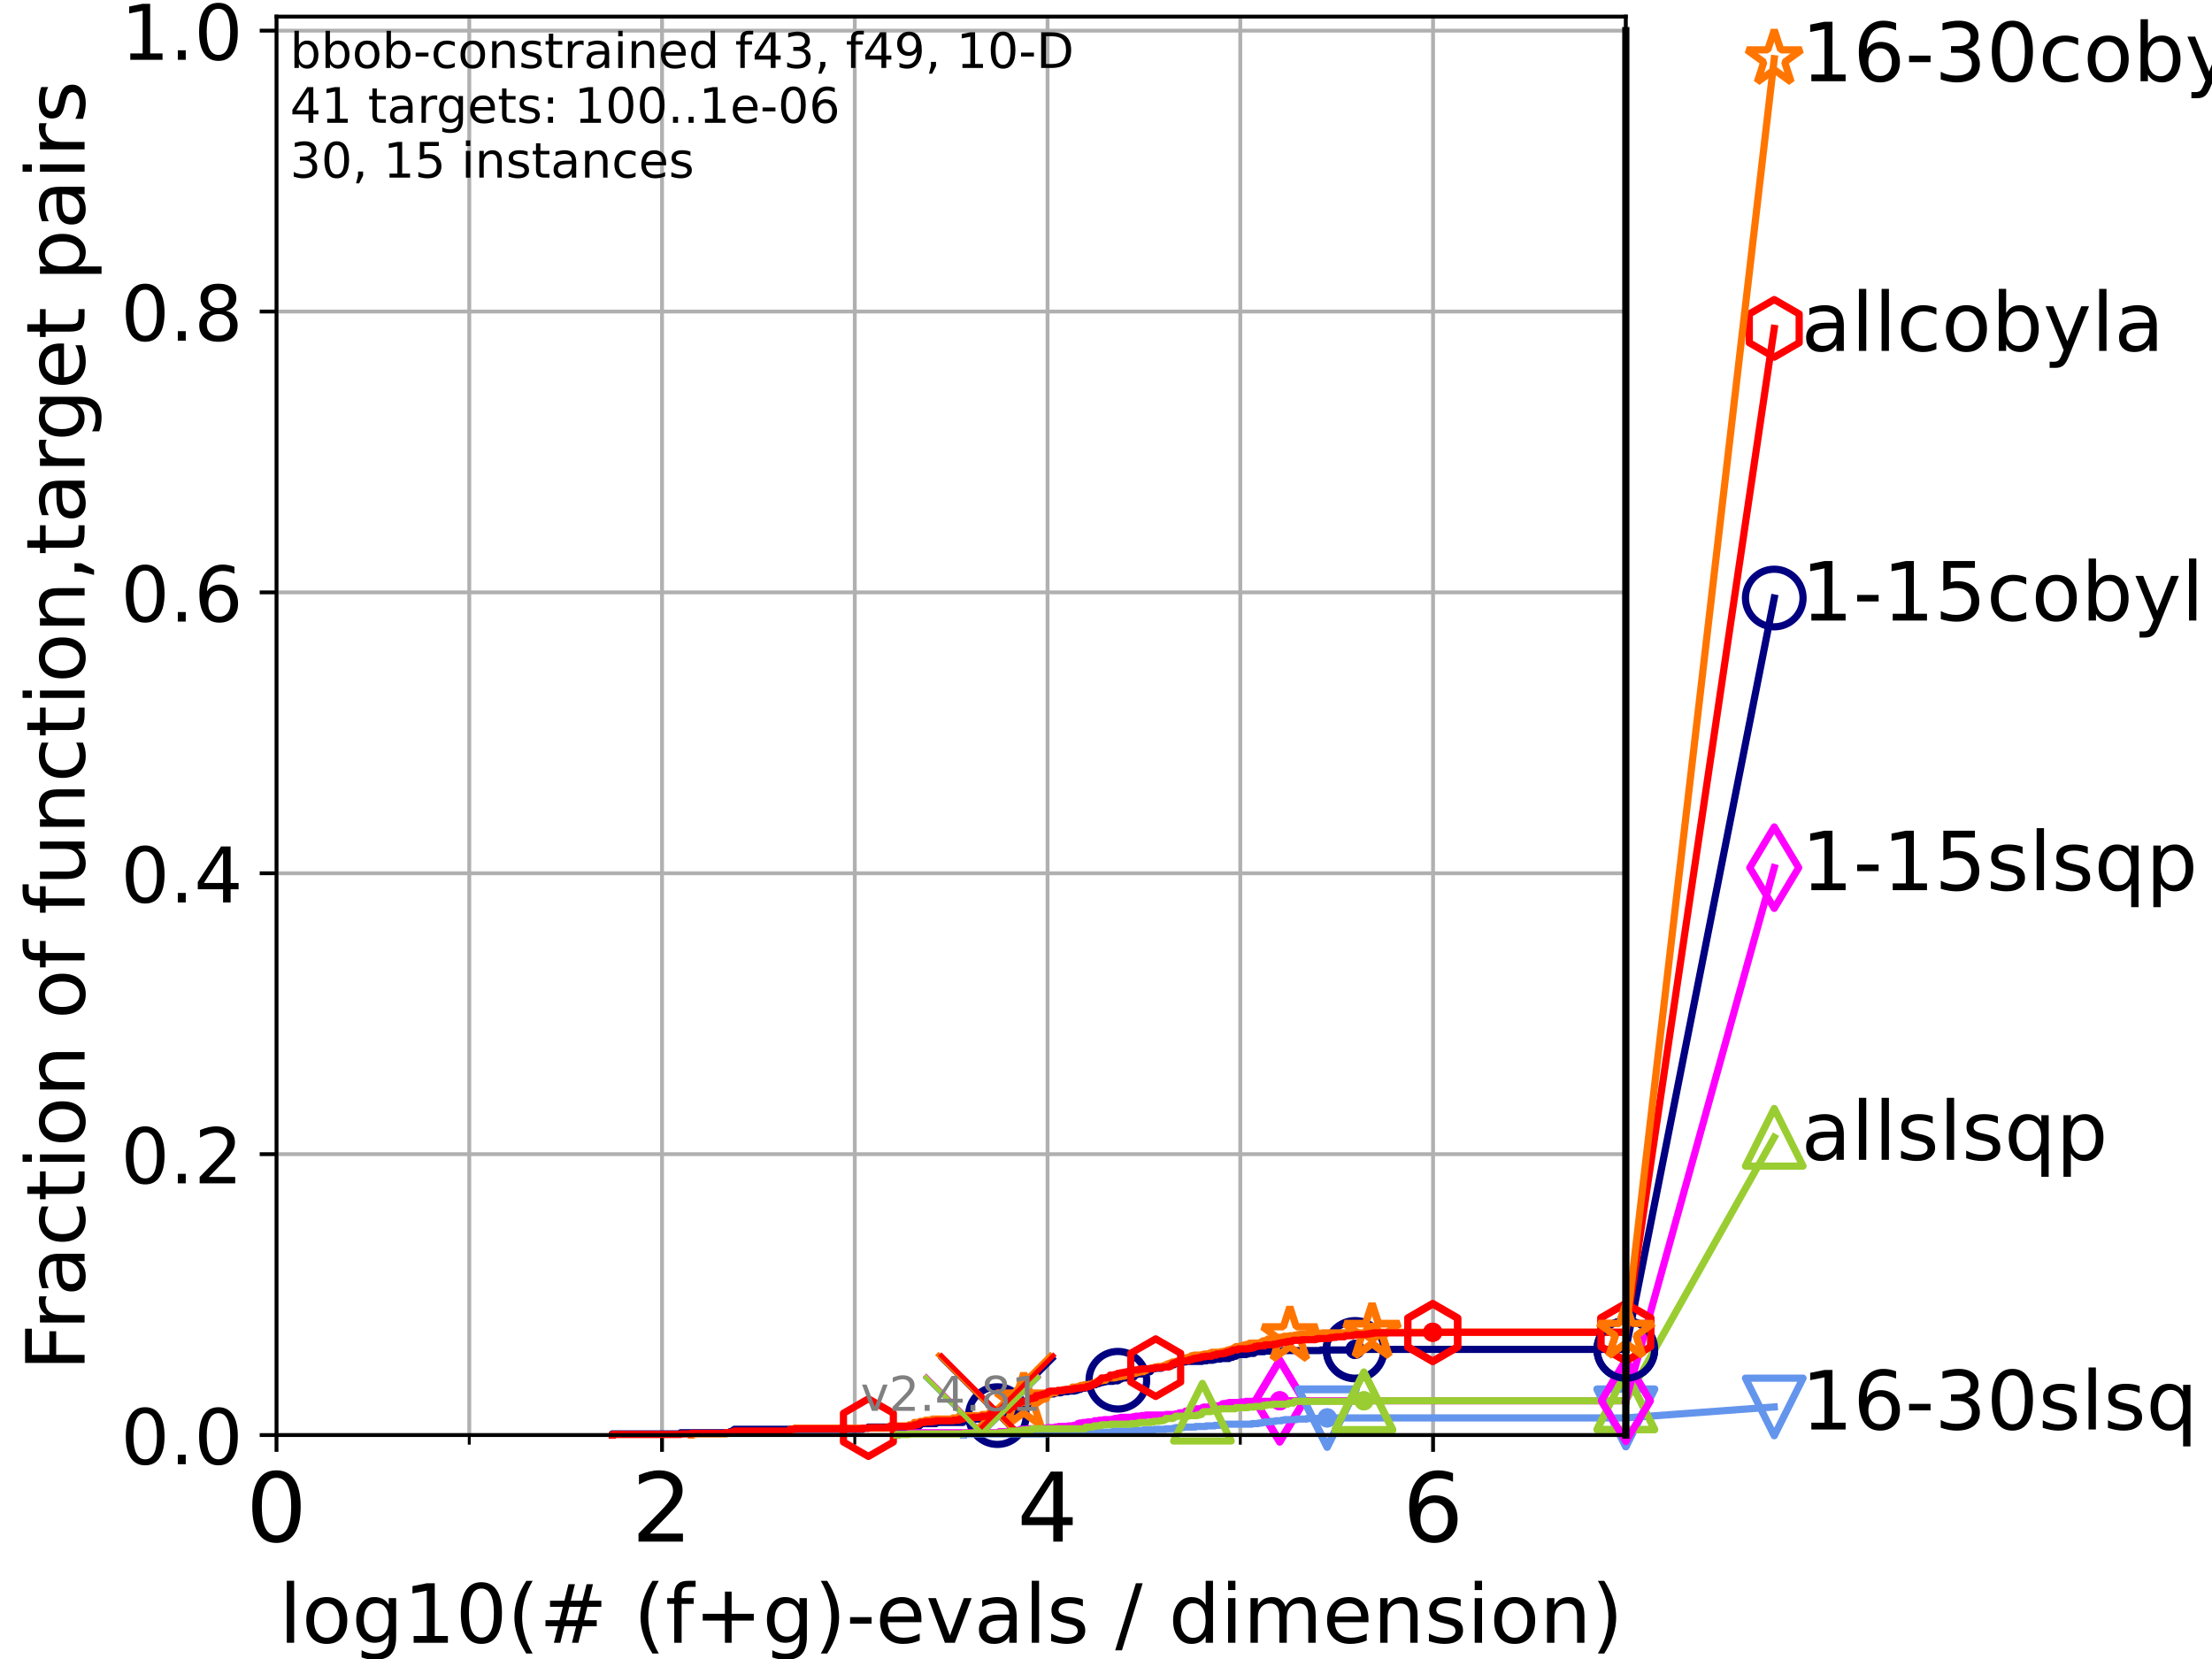 <?xml version="1.0" encoding="utf-8" standalone="no"?>
<!DOCTYPE svg PUBLIC "-//W3C//DTD SVG 1.1//EN"
  "http://www.w3.org/Graphics/SVG/1.1/DTD/svg11.dtd">
<!-- Created with matplotlib (https://matplotlib.org/) -->
<svg height="345.6pt" version="1.1" viewBox="0 0 460.8 345.6" width="460.8pt" xmlns="http://www.w3.org/2000/svg" xmlns:xlink="http://www.w3.org/1999/xlink">
 <defs>
  <style type="text/css">*{stroke-linecap:butt;stroke-linejoin:round;}</style>
 </defs>
 <g id="figure_1">
  <g id="patch_1">
   <path d="M 0 345.6 
L 460.8 345.6 
L 460.8 0 
L 0 0 
z
" style="fill:#ffffff;"/>
  </g>
  <g id="axes_1">
   <g id="patch_2">
    <path d="M 57.6 298.944 
L 338.688 298.944 
L 338.688 3.456 
L 57.6 3.456 
z
" style="fill:#ffffff;"/>
   </g>
   <g id="matplotlib.axis_1">
    <g id="xtick_1">
     <g id="line2d_1">
      <path clip-path="url(#pd16e514c36)" d="M 57.6 298.944 
L 57.6 3.456 
" style="fill:none;stroke:#b0b0b0;stroke-linecap:square;stroke-width:0.8;"/>
     </g>
     <g id="line2d_2">
      <defs>
       <path d="M 0 0 
L 0 3.5 
" id="m952c4ae8b0" style="stroke:#000000;stroke-width:0.8;"/>
      </defs>
      <g>
       <use style="stroke:#000000;stroke-width:0.8;" x="57.6" xlink:href="#m952c4ae8b0" y="298.944"/>
      </g>
     </g>
     <g id="text_1">
      <!-- 0 -->
      <g transform="translate(51.237 321.141)scale(0.2 -0.2)">
       <defs>
        <path d="M 31.781 66.406 
Q 24.172 66.406 20.328 58.906 
Q 16.5 51.422 16.5 36.375 
Q 16.5 21.391 20.328 13.891 
Q 24.172 6.391 31.781 6.391 
Q 39.453 6.391 43.281 13.891 
Q 47.125 21.391 47.125 36.375 
Q 47.125 51.422 43.281 58.906 
Q 39.453 66.406 31.781 66.406 
z
M 31.781 74.219 
Q 44.047 74.219 50.516 64.516 
Q 56.984 54.828 56.984 36.375 
Q 56.984 17.969 50.516 8.266 
Q 44.047 -1.422 31.781 -1.422 
Q 19.531 -1.422 13.062 8.266 
Q 6.594 17.969 6.594 36.375 
Q 6.594 54.828 13.062 64.516 
Q 19.531 74.219 31.781 74.219 
z
" id="DejaVuSans-48"/>
       </defs>
       <use xlink:href="#DejaVuSans-48"/>
      </g>
     </g>
    </g>
    <g id="xtick_2">
     <g id="line2d_3">
      <path clip-path="url(#pd16e514c36)" d="M 137.911 298.944 
L 137.911 3.456 
" style="fill:none;stroke:#b0b0b0;stroke-linecap:square;stroke-width:0.8;"/>
     </g>
     <g id="line2d_4">
      <g>
       <use style="stroke:#000000;stroke-width:0.8;" x="137.911" xlink:href="#m952c4ae8b0" y="298.944"/>
      </g>
     </g>
     <g id="text_2">
      <!-- 2 -->
      <g transform="translate(131.548 321.141)scale(0.2 -0.2)">
       <defs>
        <path d="M 19.188 8.297 
L 53.609 8.297 
L 53.609 0 
L 7.328 0 
L 7.328 8.297 
Q 12.938 14.109 22.625 23.891 
Q 32.328 33.688 34.812 36.531 
Q 39.547 41.844 41.422 45.531 
Q 43.312 49.219 43.312 52.781 
Q 43.312 58.594 39.234 62.25 
Q 35.156 65.922 28.609 65.922 
Q 23.969 65.922 18.812 64.312 
Q 13.672 62.703 7.812 59.422 
L 7.812 69.391 
Q 13.766 71.781 18.938 73 
Q 24.125 74.219 28.422 74.219 
Q 39.75 74.219 46.484 68.547 
Q 53.219 62.891 53.219 53.422 
Q 53.219 48.922 51.531 44.891 
Q 49.859 40.875 45.406 35.406 
Q 44.188 33.984 37.641 27.219 
Q 31.109 20.453 19.188 8.297 
z
" id="DejaVuSans-50"/>
       </defs>
       <use xlink:href="#DejaVuSans-50"/>
      </g>
     </g>
    </g>
    <g id="xtick_3">
     <g id="line2d_5">
      <path clip-path="url(#pd16e514c36)" d="M 218.222 298.944 
L 218.222 3.456 
" style="fill:none;stroke:#b0b0b0;stroke-linecap:square;stroke-width:0.8;"/>
     </g>
     <g id="line2d_6">
      <g>
       <use style="stroke:#000000;stroke-width:0.8;" x="218.222" xlink:href="#m952c4ae8b0" y="298.944"/>
      </g>
     </g>
     <g id="text_3">
      <!-- 4 -->
      <g transform="translate(211.859 321.141)scale(0.2 -0.2)">
       <defs>
        <path d="M 37.797 64.312 
L 12.891 25.391 
L 37.797 25.391 
z
M 35.203 72.906 
L 47.609 72.906 
L 47.609 25.391 
L 58.016 25.391 
L 58.016 17.188 
L 47.609 17.188 
L 47.609 0 
L 37.797 0 
L 37.797 17.188 
L 4.891 17.188 
L 4.891 26.703 
z
" id="DejaVuSans-52"/>
       </defs>
       <use xlink:href="#DejaVuSans-52"/>
      </g>
     </g>
    </g>
    <g id="xtick_4">
     <g id="line2d_7">
      <path clip-path="url(#pd16e514c36)" d="M 298.533 298.944 
L 298.533 3.456 
" style="fill:none;stroke:#b0b0b0;stroke-linecap:square;stroke-width:0.8;"/>
     </g>
     <g id="line2d_8">
      <g>
       <use style="stroke:#000000;stroke-width:0.8;" x="298.533" xlink:href="#m952c4ae8b0" y="298.944"/>
      </g>
     </g>
     <g id="text_4">
      <!-- 6 -->
      <g transform="translate(292.17 321.141)scale(0.2 -0.2)">
       <defs>
        <path d="M 33.016 40.375 
Q 26.375 40.375 22.484 35.828 
Q 18.609 31.297 18.609 23.391 
Q 18.609 15.531 22.484 10.953 
Q 26.375 6.391 33.016 6.391 
Q 39.656 6.391 43.531 10.953 
Q 47.406 15.531 47.406 23.391 
Q 47.406 31.297 43.531 35.828 
Q 39.656 40.375 33.016 40.375 
z
M 52.594 71.297 
L 52.594 62.312 
Q 48.875 64.062 45.094 64.984 
Q 41.312 65.922 37.594 65.922 
Q 27.828 65.922 22.672 59.328 
Q 17.531 52.734 16.797 39.406 
Q 19.672 43.656 24.016 45.922 
Q 28.375 48.188 33.594 48.188 
Q 44.578 48.188 50.953 41.516 
Q 57.328 34.859 57.328 23.391 
Q 57.328 12.156 50.688 5.359 
Q 44.047 -1.422 33.016 -1.422 
Q 20.359 -1.422 13.672 8.266 
Q 6.984 17.969 6.984 36.375 
Q 6.984 53.656 15.188 63.938 
Q 23.391 74.219 37.203 74.219 
Q 40.922 74.219 44.703 73.484 
Q 48.484 72.75 52.594 71.297 
z
" id="DejaVuSans-54"/>
       </defs>
       <use xlink:href="#DejaVuSans-54"/>
      </g>
     </g>
    </g>
    <g id="xtick_5">
     <g id="line2d_9">
      <path clip-path="url(#pd16e514c36)" d="M 97.755 298.944 
L 97.755 3.456 
" style="fill:none;stroke:#b0b0b0;stroke-linecap:square;stroke-width:0.8;"/>
     </g>
     <g id="line2d_10">
      <defs>
       <path d="M 0 0 
L 0 2 
" id="mcb4b6f0a5c" style="stroke:#000000;stroke-width:0.6;"/>
      </defs>
      <g>
       <use style="stroke:#000000;stroke-width:0.6;" x="97.755" xlink:href="#mcb4b6f0a5c" y="298.944"/>
      </g>
     </g>
    </g>
    <g id="xtick_6">
     <g id="line2d_11">
      <path clip-path="url(#pd16e514c36)" d="M 178.066 298.944 
L 178.066 3.456 
" style="fill:none;stroke:#b0b0b0;stroke-linecap:square;stroke-width:0.8;"/>
     </g>
     <g id="line2d_12">
      <g>
       <use style="stroke:#000000;stroke-width:0.6;" x="178.066" xlink:href="#mcb4b6f0a5c" y="298.944"/>
      </g>
     </g>
    </g>
    <g id="xtick_7">
     <g id="line2d_13">
      <path clip-path="url(#pd16e514c36)" d="M 258.377 298.944 
L 258.377 3.456 
" style="fill:none;stroke:#b0b0b0;stroke-linecap:square;stroke-width:0.8;"/>
     </g>
     <g id="line2d_14">
      <g>
       <use style="stroke:#000000;stroke-width:0.6;" x="258.377" xlink:href="#mcb4b6f0a5c" y="298.944"/>
      </g>
     </g>
    </g>
    <g id="xtick_8">
     <g id="line2d_15">
      <path clip-path="url(#pd16e514c36)" d="M 338.688 298.944 
L 338.688 3.456 
" style="fill:none;stroke:#b0b0b0;stroke-linecap:square;stroke-width:0.8;"/>
     </g>
     <g id="line2d_16">
      <g>
       <use style="stroke:#000000;stroke-width:0.6;" x="338.688" xlink:href="#mcb4b6f0a5c" y="298.944"/>
      </g>
     </g>
    </g>
    <g id="text_5">
     <!-- log10(# (f+g)-evals / dimension) -->
     <g transform="translate(58.145 342.218)scale(0.17 -0.17)">
      <defs>
       <path d="M 9.422 75.984 
L 18.406 75.984 
L 18.406 0 
L 9.422 0 
z
" id="DejaVuSans-108"/>
       <path d="M 30.609 48.391 
Q 23.391 48.391 19.188 42.75 
Q 14.984 37.109 14.984 27.297 
Q 14.984 17.484 19.156 11.844 
Q 23.344 6.203 30.609 6.203 
Q 37.797 6.203 41.984 11.859 
Q 46.188 17.531 46.188 27.297 
Q 46.188 37.016 41.984 42.703 
Q 37.797 48.391 30.609 48.391 
z
M 30.609 56 
Q 42.328 56 49.016 48.375 
Q 55.719 40.766 55.719 27.297 
Q 55.719 13.875 49.016 6.219 
Q 42.328 -1.422 30.609 -1.422 
Q 18.844 -1.422 12.172 6.219 
Q 5.516 13.875 5.516 27.297 
Q 5.516 40.766 12.172 48.375 
Q 18.844 56 30.609 56 
z
" id="DejaVuSans-111"/>
       <path d="M 45.406 27.984 
Q 45.406 37.75 41.375 43.109 
Q 37.359 48.484 30.078 48.484 
Q 22.859 48.484 18.828 43.109 
Q 14.797 37.75 14.797 27.984 
Q 14.797 18.266 18.828 12.891 
Q 22.859 7.516 30.078 7.516 
Q 37.359 7.516 41.375 12.891 
Q 45.406 18.266 45.406 27.984 
z
M 54.391 6.781 
Q 54.391 -7.172 48.188 -13.984 
Q 42 -20.797 29.203 -20.797 
Q 24.469 -20.797 20.266 -20.094 
Q 16.062 -19.391 12.109 -17.922 
L 12.109 -9.188 
Q 16.062 -11.328 19.922 -12.344 
Q 23.781 -13.375 27.781 -13.375 
Q 36.625 -13.375 41.016 -8.766 
Q 45.406 -4.156 45.406 5.172 
L 45.406 9.625 
Q 42.625 4.781 38.281 2.391 
Q 33.938 0 27.875 0 
Q 17.828 0 11.672 7.656 
Q 5.516 15.328 5.516 27.984 
Q 5.516 40.672 11.672 48.328 
Q 17.828 56 27.875 56 
Q 33.938 56 38.281 53.609 
Q 42.625 51.219 45.406 46.391 
L 45.406 54.688 
L 54.391 54.688 
z
" id="DejaVuSans-103"/>
       <path d="M 12.406 8.297 
L 28.516 8.297 
L 28.516 63.922 
L 10.984 60.406 
L 10.984 69.391 
L 28.422 72.906 
L 38.281 72.906 
L 38.281 8.297 
L 54.391 8.297 
L 54.391 0 
L 12.406 0 
z
" id="DejaVuSans-49"/>
       <path d="M 31 75.875 
Q 24.469 64.656 21.281 53.656 
Q 18.109 42.672 18.109 31.391 
Q 18.109 20.125 21.312 9.062 
Q 24.516 -2 31 -13.188 
L 23.188 -13.188 
Q 15.875 -1.703 12.234 9.375 
Q 8.594 20.453 8.594 31.391 
Q 8.594 42.281 12.203 53.312 
Q 15.828 64.359 23.188 75.875 
z
" id="DejaVuSans-40"/>
       <path d="M 51.125 44 
L 36.922 44 
L 32.812 27.688 
L 47.125 27.688 
z
M 43.797 71.781 
L 38.719 51.516 
L 52.984 51.516 
L 58.109 71.781 
L 65.922 71.781 
L 60.891 51.516 
L 76.125 51.516 
L 76.125 44 
L 58.984 44 
L 54.984 27.688 
L 70.516 27.688 
L 70.516 20.219 
L 53.078 20.219 
L 48 0 
L 40.188 0 
L 45.219 20.219 
L 30.906 20.219 
L 25.875 0 
L 18.016 0 
L 23.094 20.219 
L 7.719 20.219 
L 7.719 27.688 
L 24.906 27.688 
L 29 44 
L 13.281 44 
L 13.281 51.516 
L 30.906 51.516 
L 35.891 71.781 
z
" id="DejaVuSans-35"/>
       <path id="DejaVuSans-32"/>
       <path d="M 37.109 75.984 
L 37.109 68.5 
L 28.516 68.5 
Q 23.688 68.5 21.797 66.547 
Q 19.922 64.594 19.922 59.516 
L 19.922 54.688 
L 34.719 54.688 
L 34.719 47.703 
L 19.922 47.703 
L 19.922 0 
L 10.891 0 
L 10.891 47.703 
L 2.297 47.703 
L 2.297 54.688 
L 10.891 54.688 
L 10.891 58.5 
Q 10.891 67.625 15.141 71.797 
Q 19.391 75.984 28.609 75.984 
z
" id="DejaVuSans-102"/>
       <path d="M 46 62.703 
L 46 35.5 
L 73.188 35.5 
L 73.188 27.203 
L 46 27.203 
L 46 0 
L 37.797 0 
L 37.797 27.203 
L 10.594 27.203 
L 10.594 35.5 
L 37.797 35.5 
L 37.797 62.703 
z
" id="DejaVuSans-43"/>
       <path d="M 8.016 75.875 
L 15.828 75.875 
Q 23.141 64.359 26.781 53.312 
Q 30.422 42.281 30.422 31.391 
Q 30.422 20.453 26.781 9.375 
Q 23.141 -1.703 15.828 -13.188 
L 8.016 -13.188 
Q 14.5 -2 17.703 9.062 
Q 20.906 20.125 20.906 31.391 
Q 20.906 42.672 17.703 53.656 
Q 14.5 64.656 8.016 75.875 
z
" id="DejaVuSans-41"/>
       <path d="M 4.891 31.391 
L 31.203 31.391 
L 31.203 23.391 
L 4.891 23.391 
z
" id="DejaVuSans-45"/>
       <path d="M 56.203 29.594 
L 56.203 25.203 
L 14.891 25.203 
Q 15.484 15.922 20.484 11.062 
Q 25.484 6.203 34.422 6.203 
Q 39.594 6.203 44.453 7.469 
Q 49.312 8.734 54.109 11.281 
L 54.109 2.781 
Q 49.266 0.734 44.188 -0.344 
Q 39.109 -1.422 33.891 -1.422 
Q 20.797 -1.422 13.156 6.188 
Q 5.516 13.812 5.516 26.812 
Q 5.516 40.234 12.766 48.109 
Q 20.016 56 32.328 56 
Q 43.359 56 49.781 48.891 
Q 56.203 41.797 56.203 29.594 
z
M 47.219 32.234 
Q 47.125 39.594 43.094 43.984 
Q 39.062 48.391 32.422 48.391 
Q 24.906 48.391 20.391 44.141 
Q 15.875 39.891 15.188 32.172 
z
" id="DejaVuSans-101"/>
       <path d="M 2.984 54.688 
L 12.5 54.688 
L 29.594 8.797 
L 46.688 54.688 
L 56.203 54.688 
L 35.688 0 
L 23.484 0 
z
" id="DejaVuSans-118"/>
       <path d="M 34.281 27.484 
Q 23.391 27.484 19.188 25 
Q 14.984 22.516 14.984 16.5 
Q 14.984 11.719 18.141 8.906 
Q 21.297 6.109 26.703 6.109 
Q 34.188 6.109 38.703 11.406 
Q 43.219 16.703 43.219 25.484 
L 43.219 27.484 
z
M 52.203 31.203 
L 52.203 0 
L 43.219 0 
L 43.219 8.297 
Q 40.141 3.328 35.547 0.953 
Q 30.953 -1.422 24.312 -1.422 
Q 15.922 -1.422 10.953 3.297 
Q 6 8.016 6 15.922 
Q 6 25.141 12.172 29.828 
Q 18.359 34.516 30.609 34.516 
L 43.219 34.516 
L 43.219 35.406 
Q 43.219 41.609 39.141 45 
Q 35.062 48.391 27.688 48.391 
Q 23 48.391 18.547 47.266 
Q 14.109 46.141 10.016 43.891 
L 10.016 52.203 
Q 14.938 54.109 19.578 55.047 
Q 24.219 56 28.609 56 
Q 40.484 56 46.344 49.844 
Q 52.203 43.703 52.203 31.203 
z
" id="DejaVuSans-97"/>
       <path d="M 44.281 53.078 
L 44.281 44.578 
Q 40.484 46.531 36.375 47.5 
Q 32.281 48.484 27.875 48.484 
Q 21.188 48.484 17.844 46.438 
Q 14.5 44.391 14.5 40.281 
Q 14.5 37.156 16.891 35.375 
Q 19.281 33.594 26.516 31.984 
L 29.594 31.297 
Q 39.156 29.25 43.188 25.516 
Q 47.219 21.781 47.219 15.094 
Q 47.219 7.469 41.188 3.016 
Q 35.156 -1.422 24.609 -1.422 
Q 20.219 -1.422 15.453 -0.562 
Q 10.688 0.297 5.422 2 
L 5.422 11.281 
Q 10.406 8.688 15.234 7.391 
Q 20.062 6.109 24.812 6.109 
Q 31.156 6.109 34.562 8.281 
Q 37.984 10.453 37.984 14.406 
Q 37.984 18.062 35.516 20.016 
Q 33.062 21.969 24.703 23.781 
L 21.578 24.516 
Q 13.234 26.266 9.516 29.906 
Q 5.812 33.547 5.812 39.891 
Q 5.812 47.609 11.281 51.797 
Q 16.75 56 26.812 56 
Q 31.781 56 36.172 55.266 
Q 40.578 54.547 44.281 53.078 
z
" id="DejaVuSans-115"/>
       <path d="M 25.391 72.906 
L 33.688 72.906 
L 8.297 -9.281 
L 0 -9.281 
z
" id="DejaVuSans-47"/>
       <path d="M 45.406 46.391 
L 45.406 75.984 
L 54.391 75.984 
L 54.391 0 
L 45.406 0 
L 45.406 8.203 
Q 42.578 3.328 38.25 0.953 
Q 33.938 -1.422 27.875 -1.422 
Q 17.969 -1.422 11.734 6.484 
Q 5.516 14.406 5.516 27.297 
Q 5.516 40.188 11.734 48.094 
Q 17.969 56 27.875 56 
Q 33.938 56 38.25 53.625 
Q 42.578 51.266 45.406 46.391 
z
M 14.797 27.297 
Q 14.797 17.391 18.875 11.75 
Q 22.953 6.109 30.078 6.109 
Q 37.203 6.109 41.297 11.75 
Q 45.406 17.391 45.406 27.297 
Q 45.406 37.203 41.297 42.844 
Q 37.203 48.484 30.078 48.484 
Q 22.953 48.484 18.875 42.844 
Q 14.797 37.203 14.797 27.297 
z
" id="DejaVuSans-100"/>
       <path d="M 9.422 54.688 
L 18.406 54.688 
L 18.406 0 
L 9.422 0 
z
M 9.422 75.984 
L 18.406 75.984 
L 18.406 64.594 
L 9.422 64.594 
z
" id="DejaVuSans-105"/>
       <path d="M 52 44.188 
Q 55.375 50.25 60.062 53.125 
Q 64.75 56 71.094 56 
Q 79.641 56 84.281 50.016 
Q 88.922 44.047 88.922 33.016 
L 88.922 0 
L 79.891 0 
L 79.891 32.719 
Q 79.891 40.578 77.094 44.375 
Q 74.312 48.188 68.609 48.188 
Q 61.625 48.188 57.562 43.547 
Q 53.516 38.922 53.516 30.906 
L 53.516 0 
L 44.484 0 
L 44.484 32.719 
Q 44.484 40.625 41.703 44.406 
Q 38.922 48.188 33.109 48.188 
Q 26.219 48.188 22.156 43.531 
Q 18.109 38.875 18.109 30.906 
L 18.109 0 
L 9.078 0 
L 9.078 54.688 
L 18.109 54.688 
L 18.109 46.188 
Q 21.188 51.219 25.484 53.609 
Q 29.781 56 35.688 56 
Q 41.656 56 45.828 52.969 
Q 50 49.953 52 44.188 
z
" id="DejaVuSans-109"/>
       <path d="M 54.891 33.016 
L 54.891 0 
L 45.906 0 
L 45.906 32.719 
Q 45.906 40.484 42.875 44.328 
Q 39.844 48.188 33.797 48.188 
Q 26.516 48.188 22.312 43.547 
Q 18.109 38.922 18.109 30.906 
L 18.109 0 
L 9.078 0 
L 9.078 54.688 
L 18.109 54.688 
L 18.109 46.188 
Q 21.344 51.125 25.703 53.562 
Q 30.078 56 35.797 56 
Q 45.219 56 50.047 50.172 
Q 54.891 44.344 54.891 33.016 
z
" id="DejaVuSans-110"/>
      </defs>
      <use xlink:href="#DejaVuSans-108"/>
      <use x="27.783" xlink:href="#DejaVuSans-111"/>
      <use x="88.965" xlink:href="#DejaVuSans-103"/>
      <use x="152.441" xlink:href="#DejaVuSans-49"/>
      <use x="216.064" xlink:href="#DejaVuSans-48"/>
      <use x="279.688" xlink:href="#DejaVuSans-40"/>
      <use x="318.701" xlink:href="#DejaVuSans-35"/>
      <use x="402.49" xlink:href="#DejaVuSans-32"/>
      <use x="434.277" xlink:href="#DejaVuSans-40"/>
      <use x="473.291" xlink:href="#DejaVuSans-102"/>
      <use x="508.496" xlink:href="#DejaVuSans-43"/>
      <use x="592.285" xlink:href="#DejaVuSans-103"/>
      <use x="655.762" xlink:href="#DejaVuSans-41"/>
      <use x="694.775" xlink:href="#DejaVuSans-45"/>
      <use x="730.859" xlink:href="#DejaVuSans-101"/>
      <use x="792.383" xlink:href="#DejaVuSans-118"/>
      <use x="851.562" xlink:href="#DejaVuSans-97"/>
      <use x="912.842" xlink:href="#DejaVuSans-108"/>
      <use x="940.625" xlink:href="#DejaVuSans-115"/>
      <use x="992.725" xlink:href="#DejaVuSans-32"/>
      <use x="1024.512" xlink:href="#DejaVuSans-47"/>
      <use x="1058.203" xlink:href="#DejaVuSans-32"/>
      <use x="1089.99" xlink:href="#DejaVuSans-100"/>
      <use x="1153.467" xlink:href="#DejaVuSans-105"/>
      <use x="1181.25" xlink:href="#DejaVuSans-109"/>
      <use x="1278.662" xlink:href="#DejaVuSans-101"/>
      <use x="1340.186" xlink:href="#DejaVuSans-110"/>
      <use x="1403.564" xlink:href="#DejaVuSans-115"/>
      <use x="1455.664" xlink:href="#DejaVuSans-105"/>
      <use x="1483.447" xlink:href="#DejaVuSans-111"/>
      <use x="1544.629" xlink:href="#DejaVuSans-110"/>
      <use x="1608.008" xlink:href="#DejaVuSans-41"/>
     </g>
    </g>
   </g>
   <g id="matplotlib.axis_2">
    <g id="ytick_1">
     <g id="line2d_17">
      <path clip-path="url(#pd16e514c36)" d="M 57.6 298.944 
L 338.688 298.944 
" style="fill:none;stroke:#b0b0b0;stroke-linecap:square;stroke-width:0.8;"/>
     </g>
     <g id="line2d_18">
      <defs>
       <path d="M 0 0 
L -3.5 0 
" id="m22421c1fe5" style="stroke:#000000;stroke-width:0.8;"/>
      </defs>
      <g>
       <use style="stroke:#000000;stroke-width:0.8;" x="57.6" xlink:href="#m22421c1fe5" y="298.944"/>
      </g>
     </g>
     <g id="text_6">
      <!-- 0.0 -->
      <g transform="translate(25.155 305.023)scale(0.16 -0.16)">
       <defs>
        <path d="M 10.688 12.406 
L 21 12.406 
L 21 0 
L 10.688 0 
z
" id="DejaVuSans-46"/>
       </defs>
       <use xlink:href="#DejaVuSans-48"/>
       <use x="63.623" xlink:href="#DejaVuSans-46"/>
       <use x="95.41" xlink:href="#DejaVuSans-48"/>
      </g>
     </g>
    </g>
    <g id="ytick_2">
     <g id="line2d_19">
      <path clip-path="url(#pd16e514c36)" d="M 57.6 240.432 
L 338.688 240.432 
" style="fill:none;stroke:#b0b0b0;stroke-linecap:square;stroke-width:0.8;"/>
     </g>
     <g id="line2d_20">
      <g>
       <use style="stroke:#000000;stroke-width:0.8;" x="57.6" xlink:href="#m22421c1fe5" y="240.432"/>
      </g>
     </g>
     <g id="text_7">
      <!-- 0.2 -->
      <g transform="translate(25.155 246.51)scale(0.16 -0.16)">
       <use xlink:href="#DejaVuSans-48"/>
       <use x="63.623" xlink:href="#DejaVuSans-46"/>
       <use x="95.41" xlink:href="#DejaVuSans-50"/>
      </g>
     </g>
    </g>
    <g id="ytick_3">
     <g id="line2d_21">
      <path clip-path="url(#pd16e514c36)" d="M 57.6 181.919 
L 338.688 181.919 
" style="fill:none;stroke:#b0b0b0;stroke-linecap:square;stroke-width:0.8;"/>
     </g>
     <g id="line2d_22">
      <g>
       <use style="stroke:#000000;stroke-width:0.8;" x="57.6" xlink:href="#m22421c1fe5" y="181.919"/>
      </g>
     </g>
     <g id="text_8">
      <!-- 0.4 -->
      <g transform="translate(25.155 187.998)scale(0.16 -0.16)">
       <use xlink:href="#DejaVuSans-48"/>
       <use x="63.623" xlink:href="#DejaVuSans-46"/>
       <use x="95.41" xlink:href="#DejaVuSans-52"/>
      </g>
     </g>
    </g>
    <g id="ytick_4">
     <g id="line2d_23">
      <path clip-path="url(#pd16e514c36)" d="M 57.6 123.407 
L 338.688 123.407 
" style="fill:none;stroke:#b0b0b0;stroke-linecap:square;stroke-width:0.8;"/>
     </g>
     <g id="line2d_24">
      <g>
       <use style="stroke:#000000;stroke-width:0.8;" x="57.6" xlink:href="#m22421c1fe5" y="123.407"/>
      </g>
     </g>
     <g id="text_9">
      <!-- 0.6 -->
      <g transform="translate(25.155 129.485)scale(0.16 -0.16)">
       <use xlink:href="#DejaVuSans-48"/>
       <use x="63.623" xlink:href="#DejaVuSans-46"/>
       <use x="95.41" xlink:href="#DejaVuSans-54"/>
      </g>
     </g>
    </g>
    <g id="ytick_5">
     <g id="line2d_25">
      <path clip-path="url(#pd16e514c36)" d="M 57.6 64.894 
L 338.688 64.894 
" style="fill:none;stroke:#b0b0b0;stroke-linecap:square;stroke-width:0.8;"/>
     </g>
     <g id="line2d_26">
      <g>
       <use style="stroke:#000000;stroke-width:0.8;" x="57.6" xlink:href="#m22421c1fe5" y="64.894"/>
      </g>
     </g>
     <g id="text_10">
      <!-- 0.8 -->
      <g transform="translate(25.155 70.973)scale(0.16 -0.16)">
       <defs>
        <path d="M 31.781 34.625 
Q 24.75 34.625 20.719 30.859 
Q 16.703 27.094 16.703 20.516 
Q 16.703 13.922 20.719 10.156 
Q 24.75 6.391 31.781 6.391 
Q 38.812 6.391 42.859 10.172 
Q 46.922 13.969 46.922 20.516 
Q 46.922 27.094 42.891 30.859 
Q 38.875 34.625 31.781 34.625 
z
M 21.922 38.812 
Q 15.578 40.375 12.031 44.719 
Q 8.5 49.078 8.5 55.328 
Q 8.5 64.062 14.719 69.141 
Q 20.953 74.219 31.781 74.219 
Q 42.672 74.219 48.875 69.141 
Q 55.078 64.062 55.078 55.328 
Q 55.078 49.078 51.531 44.719 
Q 48 40.375 41.703 38.812 
Q 48.828 37.156 52.797 32.312 
Q 56.781 27.484 56.781 20.516 
Q 56.781 9.906 50.312 4.234 
Q 43.844 -1.422 31.781 -1.422 
Q 19.734 -1.422 13.25 4.234 
Q 6.781 9.906 6.781 20.516 
Q 6.781 27.484 10.781 32.312 
Q 14.797 37.156 21.922 38.812 
z
M 18.312 54.391 
Q 18.312 48.734 21.844 45.562 
Q 25.391 42.391 31.781 42.391 
Q 38.141 42.391 41.719 45.562 
Q 45.312 48.734 45.312 54.391 
Q 45.312 60.062 41.719 63.234 
Q 38.141 66.406 31.781 66.406 
Q 25.391 66.406 21.844 63.234 
Q 18.312 60.062 18.312 54.391 
z
" id="DejaVuSans-56"/>
       </defs>
       <use xlink:href="#DejaVuSans-48"/>
       <use x="63.623" xlink:href="#DejaVuSans-46"/>
       <use x="95.41" xlink:href="#DejaVuSans-56"/>
      </g>
     </g>
    </g>
    <g id="ytick_6">
     <g id="line2d_27">
      <path clip-path="url(#pd16e514c36)" d="M 57.6 6.382 
L 338.688 6.382 
" style="fill:none;stroke:#b0b0b0;stroke-linecap:square;stroke-width:0.8;"/>
     </g>
     <g id="line2d_28">
      <g>
       <use style="stroke:#000000;stroke-width:0.8;" x="57.6" xlink:href="#m22421c1fe5" y="6.382"/>
      </g>
     </g>
     <g id="text_11">
      <!-- 1.0 -->
      <g transform="translate(25.155 12.46)scale(0.16 -0.16)">
       <use xlink:href="#DejaVuSans-49"/>
       <use x="63.623" xlink:href="#DejaVuSans-46"/>
       <use x="95.41" xlink:href="#DejaVuSans-48"/>
      </g>
     </g>
    </g>
    <g id="text_12">
     <!-- Fraction of function,target pairs -->
     <g transform="translate(17.62 285.585)rotate(-90)scale(0.17 -0.17)">
      <defs>
       <path d="M 9.812 72.906 
L 51.703 72.906 
L 51.703 64.594 
L 19.672 64.594 
L 19.672 43.109 
L 48.578 43.109 
L 48.578 34.812 
L 19.672 34.812 
L 19.672 0 
L 9.812 0 
z
" id="DejaVuSans-70"/>
       <path d="M 41.109 46.297 
Q 39.594 47.172 37.812 47.578 
Q 36.031 48 33.891 48 
Q 26.266 48 22.188 43.047 
Q 18.109 38.094 18.109 28.812 
L 18.109 0 
L 9.078 0 
L 9.078 54.688 
L 18.109 54.688 
L 18.109 46.188 
Q 20.953 51.172 25.484 53.578 
Q 30.031 56 36.531 56 
Q 37.453 56 38.578 55.875 
Q 39.703 55.766 41.062 55.516 
z
" id="DejaVuSans-114"/>
       <path d="M 48.781 52.594 
L 48.781 44.188 
Q 44.969 46.297 41.141 47.344 
Q 37.312 48.391 33.406 48.391 
Q 24.656 48.391 19.812 42.844 
Q 14.984 37.312 14.984 27.297 
Q 14.984 17.281 19.812 11.734 
Q 24.656 6.203 33.406 6.203 
Q 37.312 6.203 41.141 7.25 
Q 44.969 8.297 48.781 10.406 
L 48.781 2.094 
Q 45.016 0.344 40.984 -0.531 
Q 36.969 -1.422 32.422 -1.422 
Q 20.062 -1.422 12.781 6.344 
Q 5.516 14.109 5.516 27.297 
Q 5.516 40.672 12.859 48.328 
Q 20.219 56 33.016 56 
Q 37.156 56 41.109 55.141 
Q 45.062 54.297 48.781 52.594 
z
" id="DejaVuSans-99"/>
       <path d="M 18.312 70.219 
L 18.312 54.688 
L 36.812 54.688 
L 36.812 47.703 
L 18.312 47.703 
L 18.312 18.016 
Q 18.312 11.328 20.141 9.422 
Q 21.969 7.516 27.594 7.516 
L 36.812 7.516 
L 36.812 0 
L 27.594 0 
Q 17.188 0 13.234 3.875 
Q 9.281 7.766 9.281 18.016 
L 9.281 47.703 
L 2.688 47.703 
L 2.688 54.688 
L 9.281 54.688 
L 9.281 70.219 
z
" id="DejaVuSans-116"/>
       <path d="M 8.5 21.578 
L 8.5 54.688 
L 17.484 54.688 
L 17.484 21.922 
Q 17.484 14.156 20.5 10.266 
Q 23.531 6.391 29.594 6.391 
Q 36.859 6.391 41.078 11.031 
Q 45.312 15.672 45.312 23.688 
L 45.312 54.688 
L 54.297 54.688 
L 54.297 0 
L 45.312 0 
L 45.312 8.406 
Q 42.047 3.422 37.719 1 
Q 33.406 -1.422 27.688 -1.422 
Q 18.266 -1.422 13.375 4.438 
Q 8.5 10.297 8.5 21.578 
z
M 31.109 56 
z
" id="DejaVuSans-117"/>
       <path d="M 11.719 12.406 
L 22.016 12.406 
L 22.016 4 
L 14.016 -11.625 
L 7.719 -11.625 
L 11.719 4 
z
" id="DejaVuSans-44"/>
       <path d="M 18.109 8.203 
L 18.109 -20.797 
L 9.078 -20.797 
L 9.078 54.688 
L 18.109 54.688 
L 18.109 46.391 
Q 20.953 51.266 25.266 53.625 
Q 29.594 56 35.594 56 
Q 45.562 56 51.781 48.094 
Q 58.016 40.188 58.016 27.297 
Q 58.016 14.406 51.781 6.484 
Q 45.562 -1.422 35.594 -1.422 
Q 29.594 -1.422 25.266 0.953 
Q 20.953 3.328 18.109 8.203 
z
M 48.688 27.297 
Q 48.688 37.203 44.609 42.844 
Q 40.531 48.484 33.406 48.484 
Q 26.266 48.484 22.188 42.844 
Q 18.109 37.203 18.109 27.297 
Q 18.109 17.391 22.188 11.75 
Q 26.266 6.109 33.406 6.109 
Q 40.531 6.109 44.609 11.75 
Q 48.688 17.391 48.688 27.297 
z
" id="DejaVuSans-112"/>
      </defs>
      <use xlink:href="#DejaVuSans-70"/>
      <use x="50.27" xlink:href="#DejaVuSans-114"/>
      <use x="91.383" xlink:href="#DejaVuSans-97"/>
      <use x="152.662" xlink:href="#DejaVuSans-99"/>
      <use x="207.643" xlink:href="#DejaVuSans-116"/>
      <use x="246.852" xlink:href="#DejaVuSans-105"/>
      <use x="274.635" xlink:href="#DejaVuSans-111"/>
      <use x="335.816" xlink:href="#DejaVuSans-110"/>
      <use x="399.195" xlink:href="#DejaVuSans-32"/>
      <use x="430.982" xlink:href="#DejaVuSans-111"/>
      <use x="492.164" xlink:href="#DejaVuSans-102"/>
      <use x="527.369" xlink:href="#DejaVuSans-32"/>
      <use x="559.156" xlink:href="#DejaVuSans-102"/>
      <use x="594.361" xlink:href="#DejaVuSans-117"/>
      <use x="657.74" xlink:href="#DejaVuSans-110"/>
      <use x="721.119" xlink:href="#DejaVuSans-99"/>
      <use x="776.1" xlink:href="#DejaVuSans-116"/>
      <use x="815.309" xlink:href="#DejaVuSans-105"/>
      <use x="843.092" xlink:href="#DejaVuSans-111"/>
      <use x="904.273" xlink:href="#DejaVuSans-110"/>
      <use x="967.652" xlink:href="#DejaVuSans-44"/>
      <use x="999.439" xlink:href="#DejaVuSans-116"/>
      <use x="1038.648" xlink:href="#DejaVuSans-97"/>
      <use x="1099.928" xlink:href="#DejaVuSans-114"/>
      <use x="1139.291" xlink:href="#DejaVuSans-103"/>
      <use x="1202.768" xlink:href="#DejaVuSans-101"/>
      <use x="1264.291" xlink:href="#DejaVuSans-116"/>
      <use x="1303.5" xlink:href="#DejaVuSans-32"/>
      <use x="1335.287" xlink:href="#DejaVuSans-112"/>
      <use x="1398.764" xlink:href="#DejaVuSans-97"/>
      <use x="1460.043" xlink:href="#DejaVuSans-105"/>
      <use x="1487.826" xlink:href="#DejaVuSans-114"/>
      <use x="1528.939" xlink:href="#DejaVuSans-115"/>
     </g>
    </g>
   </g>
   <g id="line2d_29">
    <defs>
     <path d="M 0 1.5 
C 0.398 1.5 0.779 1.342 1.061 1.061 
C 1.342 0.779 1.5 0.398 1.5 0 
C 1.5 -0.398 1.342 -0.779 1.061 -1.061 
C 0.779 -1.342 0.398 -1.5 0 -1.5 
C -0.398 -1.5 -0.779 -1.342 -1.061 -1.061 
C -1.342 -0.779 -1.5 -0.398 -1.5 0 
C -1.5 0.398 -1.342 0.779 -1.061 1.061 
C -0.779 1.342 -0.398 1.5 0 1.5 
z
" id="m9840ddfc07" style="stroke:#000080;"/>
    </defs>
    <g>
     <use style="fill:#000080;stroke:#000080;" x="282.301" xlink:href="#m9840ddfc07" y="281.105"/>
     <use style="fill:#000080;stroke:#000080;" x="282.301" xlink:href="#m9840ddfc07" y="281.105"/>
    </g>
   </g>
   <g id="line2d_30">
    <path d="M 127.548 298.944 
L 127.548 298.706 
L 141.788 298.706 
L 141.788 298.468 
L 152.092 298.468 
L 152.092 298.23 
L 152.655 298.23 
L 152.655 297.993 
L 152.981 297.993 
L 152.981 297.755 
L 179.697 297.755 
L 179.697 297.517 
L 180.904 297.517 
L 180.904 297.279 
L 191.339 297.279 
L 191.398 296.803 
L 191.819 296.803 
L 191.819 296.565 
L 194.964 296.565 
L 194.964 296.328 
L 200.599 296.328 
L 200.599 296.09 
L 200.783 296.09 
L 200.783 295.852 
L 202.657 295.852 
L 202.657 295.614 
L 204.254 295.614 
L 204.254 295.376 
L 206.484 295.376 
L 206.503 294.9 
L 207.77 294.9 
L 207.77 294.663 
L 208.525 294.663 
L 208.525 294.544 
L 208.901 294.544 
L 208.901 294.306 
L 210.69 294.306 
L 210.69 294.068 
L 211.538 294.068 
L 211.538 293.83 
L 211.879 293.83 
L 211.879 293.592 
L 212.238 293.592 
L 212.307 293.117 
L 214.08 293.117 
L 214.09 292.641 
L 214.278 292.641 
L 214.278 292.403 
L 214.666 292.403 
L 214.666 292.284 
L 215.713 292.284 
L 215.812 291.333 
L 217.051 291.333 
L 217.118 290.976 
L 217.488 290.976 
L 217.488 290.738 
L 218.167 290.738 
L 218.25 290.381 
L 219.538 290.381 
L 219.538 290.262 
L 219.836 290.262 
L 219.836 290.143 
L 221.004 290.143 
L 221.004 290.024 
L 221.34 290.024 
L 221.34 289.905 
L 222.507 289.905 
L 222.507 289.787 
L 223.864 289.787 
L 223.864 289.668 
L 224.346 289.668 
L 224.346 289.549 
L 224.641 289.549 
L 224.641 289.43 
L 225.095 289.43 
L 225.148 289.192 
L 226.023 289.192 
L 226.023 289.073 
L 226.734 289.073 
L 226.734 288.954 
L 226.945 288.954 
L 227.035 288.716 
L 227.069 288.716 
L 227.156 288.478 
L 228.237 288.478 
L 228.237 288.359 
L 228.378 288.359 
L 228.378 288.24 
L 228.899 288.24 
L 228.899 288.122 
L 229.167 288.122 
L 229.167 288.003 
L 229.699 288.003 
L 229.699 287.884 
L 230.211 287.884 
L 230.211 287.765 
L 231.845 287.765 
L 231.845 287.646 
L 232.868 287.646 
L 232.868 287.527 
L 233.087 287.527 
L 233.175 287.289 
L 233.523 287.289 
L 233.523 287.17 
L 233.768 287.17 
L 233.768 287.051 
L 234.729 287.051 
L 234.729 286.932 
L 235.166 286.932 
L 235.166 286.813 
L 236.279 286.813 
L 236.335 286.576 
L 236.408 286.576 
L 236.439 286.338 
L 236.904 286.338 
L 236.904 286.219 
L 237.943 286.219 
L 237.943 286.1 
L 238.861 286.1 
L 238.967 285.862 
L 239.081 285.862 
L 239.081 285.743 
L 239.604 285.743 
L 239.604 285.624 
L 239.729 285.624 
L 239.766 285.267 
L 239.967 285.267 
L 239.967 285.148 
L 240.576 285.148 
L 240.576 285.029 
L 241.924 285.029 
L 241.924 284.911 
L 242.127 284.911 
L 242.127 284.792 
L 242.279 284.792 
L 242.279 284.673 
L 242.685 284.673 
L 242.685 284.554 
L 243.14 284.554 
L 243.14 284.435 
L 243.858 284.435 
L 243.858 284.316 
L 244.547 284.316 
L 244.566 284.078 
L 245.256 284.078 
L 245.256 283.959 
L 245.505 283.959 
L 245.505 283.84 
L 246.087 283.84 
L 246.087 283.721 
L 247.013 283.721 
L 247.013 283.602 
L 250.431 283.602 
L 250.431 283.483 
L 251.34 283.483 
L 251.34 283.364 
L 252.628 283.364 
L 252.628 283.246 
L 253.123 283.246 
L 253.123 283.127 
L 254.24 283.127 
L 254.24 283.008 
L 256.024 283.008 
L 256.024 282.889 
L 256.152 282.889 
L 256.152 282.77 
L 256.728 282.77 
L 256.728 282.651 
L 256.953 282.651 
L 256.953 282.532 
L 257.438 282.532 
L 257.439 282.294 
L 257.842 282.294 
L 257.842 282.175 
L 259.623 282.175 
L 259.623 282.056 
L 260.077 282.056 
L 260.077 281.937 
L 261.212 281.937 
L 261.212 281.818 
L 261.406 281.818 
L 261.485 281.581 
L 263.361 281.581 
L 263.361 281.462 
L 267.19 281.462 
L 267.19 281.343 
L 275.149 281.343 
L 275.149 281.224 
L 282.301 281.224 
L 282.301 281.105 
L 338.688 281.105 
L 338.688 281.105 
" style="fill:none;stroke:#000080;stroke-linecap:square;stroke-width:1.5;"/>
   </g>
   <g id="line2d_31">
    <defs>
     <path d="M 0 6 
C 1.591 6 3.117 5.368 4.243 4.243 
C 5.368 3.117 6 1.591 6 0 
C 6 -1.591 5.368 -3.117 4.243 -4.243 
C 3.117 -5.368 1.591 -6 0 -6 
C -1.591 -6 -3.117 -5.368 -4.243 -4.243 
C -5.368 -3.117 -6 -1.591 -6 0 
C -6 1.591 -5.368 3.117 -4.243 4.243 
C -3.117 5.368 -1.591 6 0 6 
z
" id="mdbc48d7455" style="stroke:#000080;stroke-width:1.5;"/>
    </defs>
    <g>
     <use style="fill-opacity:0;stroke:#000080;stroke-width:1.5;" x="207.77" xlink:href="#mdbc48d7455" y="294.9"/>
     <use style="fill-opacity:0;stroke:#000080;stroke-width:1.5;" x="232.868" xlink:href="#mdbc48d7455" y="287.527"/>
     <use style="fill-opacity:0;stroke:#000080;stroke-width:1.5;" x="282.301" xlink:href="#mdbc48d7455" y="281.224"/>
     <use style="fill-opacity:0;stroke:#000080;stroke-width:1.5;" x="282.301" xlink:href="#mdbc48d7455" y="281.105"/>
     <use style="fill-opacity:0;stroke:#000080;stroke-width:1.5;" x="338.688" xlink:href="#mdbc48d7455" y="281.105"/>
    </g>
   </g>
   <g id="line2d_32">
    <path style="fill:none;stroke:#000080;stroke-linecap:square;stroke-width:1.5;"/>
    <g/>
   </g>
   <g id="line2d_33">
    <path clip-path="url(#pd16e514c36)" d="M 207.788 294.663 
" style="fill:none;stroke:#000080;stroke-linecap:square;stroke-width:1.5;"/>
    <defs>
     <path d="M -12 12 
L 12 -12 
M -12 -12 
L 12 12 
" id="mbefb226213" style="stroke:#000080;"/>
    </defs>
    <g clip-path="url(#pd16e514c36)">
     <use style="fill:#000080;stroke:#000080;" x="207.788" xlink:href="#mbefb226213" y="294.663"/>
    </g>
   </g>
   <g id="line2d_34">
    <defs>
     <path d="M 0 1.5 
C 0.398 1.5 0.779 1.342 1.061 1.061 
C 1.342 0.779 1.5 0.398 1.5 0 
C 1.5 -0.398 1.342 -0.779 1.061 -1.061 
C 0.779 -1.342 0.398 -1.5 0 -1.5 
C -0.398 -1.5 -0.779 -1.342 -1.061 -1.061 
C -1.342 -0.779 -1.5 -0.398 -1.5 0 
C -1.5 0.398 -1.342 0.779 -1.061 1.061 
C -0.779 1.342 -0.398 1.5 0 1.5 
z
" id="md9990c9063" style="stroke:#ff00ff;"/>
    </defs>
    <g>
     <use style="fill:#ff00ff;stroke:#ff00ff;" x="266.587" xlink:href="#md9990c9063" y="291.808"/>
     <use style="fill:#ff00ff;stroke:#ff00ff;" x="266.587" xlink:href="#md9990c9063" y="291.808"/>
    </g>
   </g>
   <g id="line2d_35">
    <path d="M 186.835 298.944 
L 186.835 298.706 
L 189.297 298.706 
L 189.297 298.468 
L 208.202 298.468 
L 208.202 298.23 
L 209.973 298.23 
L 209.973 298.112 
L 210.621 298.112 
L 210.621 297.993 
L 212.528 297.993 
L 212.528 297.755 
L 214.018 297.755 
L 214.018 297.636 
L 216.953 297.636 
L 216.953 297.517 
L 218.254 297.517 
L 218.254 297.398 
L 219.811 297.398 
L 219.811 297.279 
L 220.522 297.279 
L 220.522 297.16 
L 222.608 297.16 
L 222.608 297.041 
L 223.686 297.041 
L 223.686 296.922 
L 224.266 296.922 
L 224.266 296.803 
L 224.411 296.803 
L 224.411 296.684 
L 224.513 296.684 
L 224.513 296.565 
L 224.893 296.565 
L 224.893 296.447 
L 225.598 296.447 
L 225.598 296.328 
L 226.564 296.328 
L 226.564 296.209 
L 227.845 296.209 
L 227.845 296.09 
L 227.983 296.09 
L 227.983 295.971 
L 228.993 295.971 
L 228.993 295.852 
L 230.005 295.852 
L 230.005 295.733 
L 231.81 295.733 
L 231.81 295.614 
L 232.22 295.614 
L 232.22 295.495 
L 233.055 295.495 
L 233.055 295.376 
L 233.495 295.376 
L 233.495 295.257 
L 235.989 295.257 
L 235.989 295.138 
L 236.594 295.138 
L 236.594 295.019 
L 237.728 295.019 
L 237.728 294.9 
L 238.675 294.9 
L 238.675 294.782 
L 242.916 294.782 
L 242.916 294.663 
L 244.86 294.663 
L 244.86 294.544 
L 245.659 294.544 
L 245.659 294.425 
L 245.672 294.425 
L 245.672 294.306 
L 246.777 294.306 
L 246.777 294.187 
L 246.889 294.187 
L 246.889 294.068 
L 246.982 294.068 
L 246.982 293.949 
L 248.022 293.949 
L 248.022 293.83 
L 248.308 293.83 
L 248.308 293.711 
L 248.707 293.711 
L 248.707 293.592 
L 249.335 293.592 
L 249.335 293.473 
L 250.432 293.473 
L 250.432 293.354 
L 250.449 293.354 
L 250.449 293.235 
L 250.74 293.235 
L 250.74 293.117 
L 251.905 293.117 
L 251.905 292.998 
L 252.697 292.998 
L 252.697 292.879 
L 254.217 292.879 
L 254.217 292.76 
L 254.506 292.76 
L 254.506 292.641 
L 254.516 292.641 
L 254.516 292.522 
L 254.732 292.522 
L 254.732 292.403 
L 255.545 292.403 
L 255.545 292.284 
L 256.046 292.284 
L 256.046 292.165 
L 258.516 292.165 
L 258.516 292.046 
L 259.531 292.046 
L 259.531 291.927 
L 266.587 291.927 
L 266.587 291.808 
L 338.688 291.808 
" style="fill:none;stroke:#ff00ff;stroke-linecap:square;stroke-width:1.5;"/>
   </g>
   <g id="line2d_36">
    <defs>
     <path d="M -0 8.485 
L 5.091 0 
L 0 -8.485 
L -5.091 -0 
z
" id="m837e356d60" style="stroke:#ff00ff;stroke-linejoin:miter;stroke-width:1.5;"/>
    </defs>
    <g>
     <use style="fill-opacity:0;stroke:#ff00ff;stroke-linejoin:miter;stroke-width:1.5;" x="266.587" xlink:href="#m837e356d60" y="291.927"/>
     <use style="fill-opacity:0;stroke:#ff00ff;stroke-linejoin:miter;stroke-width:1.5;" x="266.587" xlink:href="#m837e356d60" y="291.808"/>
     <use style="fill-opacity:0;stroke:#ff00ff;stroke-linejoin:miter;stroke-width:1.5;" x="266.587" xlink:href="#m837e356d60" y="291.808"/>
     <use style="fill-opacity:0;stroke:#ff00ff;stroke-linejoin:miter;stroke-width:1.5;" x="338.688" xlink:href="#m837e356d60" y="291.808"/>
    </g>
   </g>
   <g id="line2d_37">
    <path style="fill:none;stroke:#ff00ff;stroke-linecap:square;stroke-width:1.5;"/>
    <g/>
   </g>
   <g id="line2d_38">
    <path clip-path="url(#pd16e514c36)" d="M 204.595 298.468 
" style="fill:none;stroke:#ff00ff;stroke-linecap:square;stroke-width:1.5;"/>
    <defs>
     <path d="M -12 12 
L 12 -12 
M -12 -12 
L 12 12 
" id="mb339408cb4" style="stroke:#ff00ff;"/>
    </defs>
    <g clip-path="url(#pd16e514c36)">
     <use style="fill:#ff00ff;stroke:#ff00ff;" x="204.595" xlink:href="#mb339408cb4" y="298.468"/>
    </g>
   </g>
   <g id="line2d_39">
    <defs>
     <path d="M 0 1.5 
C 0.398 1.5 0.779 1.342 1.061 1.061 
C 1.342 0.779 1.5 0.398 1.5 0 
C 1.5 -0.398 1.342 -0.779 1.061 -1.061 
C 0.779 -1.342 0.398 -1.5 0 -1.5 
C -0.398 -1.5 -0.779 -1.342 -1.061 -1.061 
C -1.342 -0.779 -1.5 -0.398 -1.5 0 
C -1.5 0.398 -1.342 0.779 -1.061 1.061 
C -0.779 1.342 -0.398 1.5 0 1.5 
z
" id="m84b06dace5" style="stroke:#ff7500;"/>
    </defs>
    <g>
     <use style="fill:#ff7500;stroke:#ff7500;" x="285.826" xlink:href="#m84b06dace5" y="277.537"/>
     <use style="fill:#ff7500;stroke:#ff7500;" x="285.826" xlink:href="#m84b06dace5" y="277.537"/>
    </g>
   </g>
   <g id="line2d_40">
    <path d="M 144.014 298.944 
L 144.014 298.706 
L 151.301 298.706 
L 151.301 298.468 
L 164.418 298.468 
L 164.486 297.993 
L 164.6 297.993 
L 164.6 297.755 
L 165.54 297.755 
L 165.54 297.517 
L 185.077 297.517 
L 185.077 297.279 
L 185.369 297.279 
L 185.369 297.041 
L 189.412 297.041 
L 189.412 296.803 
L 190.373 296.803 
L 190.442 296.328 
L 191.675 296.328 
L 191.675 296.09 
L 192.764 296.09 
L 192.764 295.852 
L 194.219 295.852 
L 194.219 295.614 
L 198.554 295.614 
L 198.554 295.376 
L 199.86 295.376 
L 199.887 294.9 
L 204.558 294.9 
L 204.558 294.663 
L 206.165 294.663 
L 206.18 294.187 
L 206.417 294.187 
L 206.417 294.068 
L 206.556 294.068 
L 206.556 293.949 
L 207.473 293.949 
L 207.473 293.83 
L 207.754 293.83 
L 207.754 293.592 
L 208.142 293.592 
L 208.142 293.354 
L 208.681 293.354 
L 208.681 293.235 
L 209.514 293.235 
L 209.514 293.117 
L 210.233 293.117 
L 210.248 292.641 
L 210.913 292.641 
L 210.913 292.522 
L 212.438 292.522 
L 212.531 292.165 
L 213.261 292.165 
L 213.261 292.046 
L 214.354 292.046 
L 214.354 291.689 
L 214.546 291.689 
L 214.546 291.57 
L 216.163 291.57 
L 216.163 291.452 
L 217.804 291.452 
L 217.804 291.333 
L 217.978 291.333 
L 218.067 290.857 
L 218.139 290.857 
L 218.139 290.738 
L 218.307 290.738 
L 218.38 290.5 
L 218.673 290.5 
L 218.751 290.143 
L 219.935 290.143 
L 219.987 289.787 
L 220.299 289.787 
L 220.299 289.668 
L 221.645 289.668 
L 221.645 289.549 
L 221.879 289.549 
L 221.879 289.43 
L 223.247 289.43 
L 223.268 289.192 
L 223.398 289.192 
L 223.407 288.954 
L 224.509 288.954 
L 224.509 288.835 
L 225.072 288.835 
L 225.105 288.597 
L 225.829 288.597 
L 225.829 288.478 
L 226.856 288.478 
L 226.856 288.359 
L 227.61 288.359 
L 227.664 288.122 
L 228.32 288.122 
L 228.41 287.884 
L 228.433 287.884 
L 228.433 287.765 
L 228.708 287.765 
L 228.708 287.646 
L 229.629 287.646 
L 229.629 287.527 
L 230.346 287.527 
L 230.424 287.051 
L 232.26 287.051 
L 232.26 286.932 
L 232.72 286.932 
L 232.72 286.813 
L 233.43 286.813 
L 233.43 286.694 
L 234.169 286.694 
L 234.169 286.576 
L 234.447 286.576 
L 234.447 286.457 
L 234.937 286.457 
L 234.989 286.219 
L 236.061 286.219 
L 236.061 286.1 
L 236.594 286.1 
L 236.594 285.981 
L 236.925 285.981 
L 236.925 285.862 
L 237.386 285.862 
L 237.386 285.743 
L 238.271 285.743 
L 238.271 285.624 
L 238.423 285.624 
L 238.423 285.505 
L 238.764 285.505 
L 238.764 285.386 
L 238.896 285.386 
L 238.896 285.267 
L 239.14 285.267 
L 239.14 285.148 
L 239.567 285.148 
L 239.567 285.029 
L 240.435 285.029 
L 240.527 284.792 
L 241.192 284.792 
L 241.192 284.673 
L 242.186 284.673 
L 242.186 284.554 
L 242.517 284.554 
L 242.517 284.435 
L 242.945 284.435 
L 242.945 284.316 
L 243.075 284.316 
L 243.075 284.197 
L 243.34 284.197 
L 243.34 284.078 
L 243.697 284.078 
L 243.697 283.959 
L 244.197 283.959 
L 244.234 283.721 
L 244.97 283.721 
L 244.97 283.602 
L 245.366 283.602 
L 245.366 283.483 
L 245.93 283.483 
L 245.93 283.364 
L 246.083 283.364 
L 246.083 283.246 
L 246.445 283.246 
L 246.445 283.127 
L 246.775 283.127 
L 246.834 282.889 
L 247.48 282.889 
L 247.48 282.77 
L 247.827 282.77 
L 247.827 282.651 
L 248.085 282.651 
L 248.085 282.532 
L 248.208 282.532 
L 248.208 282.413 
L 248.784 282.413 
L 248.784 282.294 
L 250.431 282.294 
L 250.431 282.175 
L 250.872 282.175 
L 250.872 282.056 
L 251.868 282.056 
L 251.868 281.937 
L 252.145 281.937 
L 252.145 281.818 
L 252.432 281.818 
L 252.432 281.699 
L 254.302 281.699 
L 254.302 281.581 
L 255.03 281.581 
L 255.03 281.462 
L 255.514 281.462 
L 255.514 281.343 
L 255.735 281.343 
L 255.735 281.224 
L 256.267 281.224 
L 256.267 281.105 
L 256.708 281.105 
L 256.708 280.986 
L 256.89 280.986 
L 256.89 280.867 
L 257.222 280.867 
L 257.286 280.629 
L 257.491 280.629 
L 257.491 280.51 
L 258.71 280.51 
L 258.71 280.391 
L 258.845 280.391 
L 258.845 280.272 
L 259.221 280.272 
L 259.221 280.153 
L 259.769 280.153 
L 259.769 280.034 
L 260.313 280.034 
L 260.344 279.797 
L 262.492 279.797 
L 262.492 279.678 
L 262.726 279.678 
L 262.726 279.559 
L 263.033 279.559 
L 263.033 279.44 
L 263.147 279.44 
L 263.147 279.321 
L 263.931 279.321 
L 263.931 279.202 
L 264.055 279.202 
L 264.081 278.964 
L 265.002 278.964 
L 265.077 278.726 
L 266.085 278.726 
L 266.085 278.607 
L 267.182 278.607 
L 267.182 278.488 
L 267.489 278.488 
L 267.489 278.369 
L 268.697 278.369 
L 268.697 278.251 
L 269.694 278.251 
L 269.694 278.132 
L 270.379 278.132 
L 270.379 278.013 
L 270.931 278.013 
L 270.931 277.894 
L 273.173 277.894 
L 273.173 277.775 
L 275.503 277.775 
L 275.503 277.656 
L 285.826 277.656 
L 285.826 277.537 
L 338.688 277.537 
L 338.688 277.537 
" style="fill:none;stroke:#ff7500;stroke-linecap:square;stroke-width:1.5;"/>
   </g>
   <g id="line2d_41">
    <defs>
     <path d="M 0 -6 
L -1.347 -1.854 
L -5.706 -1.854 
L -2.18 0.708 
L -3.527 4.854 
L -0 2.292 
L 3.527 4.854 
L 2.18 0.708 
L 5.706 -1.854 
L 1.347 -1.854 
z
" id="mb91c3db0bd" style="stroke:#ff7500;stroke-linejoin:bevel;stroke-width:1.5;"/>
    </defs>
    <g>
     <use style="fill-opacity:0;stroke:#ff7500;stroke-linejoin:bevel;stroke-width:1.5;" x="213.261" xlink:href="#mb91c3db0bd" y="292.046"/>
     <use style="fill-opacity:0;stroke:#ff7500;stroke-linejoin:bevel;stroke-width:1.5;" x="268.697" xlink:href="#mb91c3db0bd" y="278.251"/>
     <use style="fill-opacity:0;stroke:#ff7500;stroke-linejoin:bevel;stroke-width:1.5;" x="285.826" xlink:href="#mb91c3db0bd" y="277.656"/>
     <use style="fill-opacity:0;stroke:#ff7500;stroke-linejoin:bevel;stroke-width:1.5;" x="285.826" xlink:href="#mb91c3db0bd" y="277.537"/>
     <use style="fill-opacity:0;stroke:#ff7500;stroke-linejoin:bevel;stroke-width:1.5;" x="338.688" xlink:href="#mb91c3db0bd" y="277.537"/>
    </g>
   </g>
   <g id="line2d_42">
    <path style="fill:none;stroke:#ff7500;stroke-linecap:square;stroke-width:1.5;"/>
    <g/>
   </g>
   <g id="line2d_43">
    <path clip-path="url(#pd16e514c36)" d="M 207.146 293.949 
" style="fill:none;stroke:#ff7500;stroke-linecap:square;stroke-width:1.5;"/>
    <defs>
     <path d="M -12 12 
L 12 -12 
M -12 -12 
L 12 12 
" id="m3b622b001d" style="stroke:#ff7500;"/>
    </defs>
    <g clip-path="url(#pd16e514c36)">
     <use style="fill:#ff7500;stroke:#ff7500;" x="207.146" xlink:href="#m3b622b001d" y="293.949"/>
    </g>
   </g>
   <g id="line2d_44">
    <defs>
     <path d="M 0 1.5 
C 0.398 1.5 0.779 1.342 1.061 1.061 
C 1.342 0.779 1.5 0.398 1.5 0 
C 1.5 -0.398 1.342 -0.779 1.061 -1.061 
C 0.779 -1.342 0.398 -1.5 0 -1.5 
C -0.398 -1.5 -0.779 -1.342 -1.061 -1.061 
C -1.342 -0.779 -1.5 -0.398 -1.5 0 
C -1.5 0.398 -1.342 0.779 -1.061 1.061 
C -0.779 1.342 -0.398 1.5 0 1.5 
z
" id="mca198dfc53" style="stroke:#6495ed;"/>
    </defs>
    <g>
     <use style="fill:#6495ed;stroke:#6495ed;" x="276.476" xlink:href="#mca198dfc53" y="295.376"/>
     <use style="fill:#6495ed;stroke:#6495ed;" x="276.476" xlink:href="#mca198dfc53" y="295.376"/>
    </g>
   </g>
   <g id="line2d_45">
    <path d="M 200.715 298.944 
L 200.715 298.706 
L 218.209 298.706 
L 218.209 298.587 
L 222.512 298.587 
L 222.512 298.468 
L 224.713 298.468 
L 224.713 298.349 
L 231.733 298.349 
L 231.733 298.23 
L 231.962 298.23 
L 231.962 298.112 
L 235.962 298.112 
L 235.962 297.993 
L 238.157 297.993 
L 238.157 297.874 
L 240.468 297.874 
L 240.468 297.755 
L 242.811 297.755 
L 242.811 297.636 
L 244.445 297.636 
L 244.445 297.517 
L 244.914 297.517 
L 244.914 297.398 
L 246.53 297.398 
L 246.53 297.279 
L 249.058 297.279 
L 249.058 297.16 
L 251.255 297.16 
L 251.255 297.041 
L 253.031 297.041 
L 253.031 296.922 
L 254.144 296.922 
L 254.144 296.803 
L 255.12 296.803 
L 255.12 296.684 
L 260.782 296.684 
L 260.782 296.565 
L 262.137 296.565 
L 262.137 296.447 
L 262.9 296.447 
L 262.9 296.328 
L 263.536 296.328 
L 263.536 296.209 
L 264.781 296.209 
L 264.781 296.09 
L 265.708 296.09 
L 265.708 295.971 
L 266.975 295.971 
L 266.975 295.852 
L 267.577 295.852 
L 267.577 295.733 
L 270.089 295.733 
L 270.089 295.614 
L 272.226 295.614 
L 272.226 295.495 
L 276.476 295.495 
L 276.476 295.376 
L 338.688 295.376 
" style="fill:none;stroke:#6495ed;stroke-linecap:square;stroke-width:1.5;"/>
   </g>
   <g id="line2d_46">
    <defs>
     <path d="M -0 6 
L 6 -6 
L -6 -6 
z
" id="m4eded37962" style="stroke:#6495ed;stroke-linejoin:miter;stroke-width:1.5;"/>
    </defs>
    <g>
     <use style="fill-opacity:0;stroke:#6495ed;stroke-linejoin:miter;stroke-width:1.5;" x="276.476" xlink:href="#m4eded37962" y="295.495"/>
     <use style="fill-opacity:0;stroke:#6495ed;stroke-linejoin:miter;stroke-width:1.5;" x="276.476" xlink:href="#m4eded37962" y="295.376"/>
     <use style="fill-opacity:0;stroke:#6495ed;stroke-linejoin:miter;stroke-width:1.5;" x="276.476" xlink:href="#m4eded37962" y="295.376"/>
     <use style="fill-opacity:0;stroke:#6495ed;stroke-linejoin:miter;stroke-width:1.5;" x="338.688" xlink:href="#m4eded37962" y="295.376"/>
    </g>
   </g>
   <g id="line2d_47">
    <path style="fill:none;stroke:#6495ed;stroke-linecap:square;stroke-width:1.5;"/>
    <g/>
   </g>
   <g id="line2d_48">
    <path clip-path="url(#pd16e514c36)" d="M 204.562 298.706 
" style="fill:none;stroke:#6495ed;stroke-linecap:square;stroke-width:1.5;"/>
    <defs>
     <path d="M -12 12 
L 12 -12 
M -12 -12 
L 12 12 
" id="md7f1913233" style="stroke:#6495ed;"/>
    </defs>
    <g clip-path="url(#pd16e514c36)">
     <use style="fill:#6495ed;stroke:#6495ed;" x="204.562" xlink:href="#md7f1913233" y="298.706"/>
    </g>
   </g>
   <g id="line2d_49">
    <defs>
     <path d="M 0 1.5 
C 0.398 1.5 0.779 1.342 1.061 1.061 
C 1.342 0.779 1.5 0.398 1.5 0 
C 1.5 -0.398 1.342 -0.779 1.061 -1.061 
C 0.779 -1.342 0.398 -1.5 0 -1.5 
C -0.398 -1.5 -0.779 -1.342 -1.061 -1.061 
C -1.342 -0.779 -1.5 -0.398 -1.5 0 
C -1.5 0.398 -1.342 0.779 -1.061 1.061 
C -0.779 1.342 -0.398 1.5 0 1.5 
z
" id="mfb3dc9114c" style="stroke:#ff0000;"/>
    </defs>
    <g>
     <use style="fill:#ff0000;stroke:#ff0000;" x="298.463" xlink:href="#mfb3dc9114c" y="277.537"/>
     <use style="fill:#ff0000;stroke:#ff0000;" x="298.463" xlink:href="#mfb3dc9114c" y="277.537"/>
    </g>
   </g>
   <g id="line2d_50">
    <path d="M 127.548 298.944 
L 127.548 298.825 
L 141.788 298.825 
L 141.788 298.706 
L 144.014 298.706 
L 144.014 298.587 
L 151.301 298.587 
L 151.301 298.468 
L 152.092 298.468 
L 152.092 298.349 
L 152.655 298.349 
L 152.655 298.23 
L 152.981 298.23 
L 152.981 298.112 
L 164.418 298.112 
L 164.486 297.874 
L 164.6 297.874 
L 164.6 297.755 
L 165.54 297.755 
L 165.54 297.636 
L 179.697 297.636 
L 179.697 297.517 
L 180.904 297.517 
L 180.904 297.398 
L 185.077 297.398 
L 185.077 297.279 
L 185.369 297.279 
L 185.369 297.16 
L 189.412 297.16 
L 189.412 297.041 
L 190.373 297.041 
L 190.442 296.803 
L 191.339 296.803 
L 191.398 296.565 
L 191.675 296.565 
L 191.675 296.447 
L 191.819 296.447 
L 191.819 296.328 
L 192.764 296.328 
L 192.764 296.209 
L 194.219 296.209 
L 194.219 296.09 
L 194.964 296.09 
L 194.964 295.971 
L 198.554 295.971 
L 198.554 295.852 
L 199.86 295.852 
L 199.887 295.614 
L 200.599 295.614 
L 200.599 295.495 
L 200.783 295.495 
L 200.783 295.376 
L 202.657 295.376 
L 202.657 295.257 
L 204.254 295.257 
L 204.254 295.138 
L 204.558 295.138 
L 204.558 295.019 
L 206.117 295.019 
L 206.18 294.663 
L 206.484 294.663 
L 206.59 294.306 
L 206.699 294.306 
L 206.699 294.187 
L 207.754 294.187 
L 207.77 293.949 
L 208.142 293.949 
L 208.142 293.83 
L 208.901 293.83 
L 208.901 293.711 
L 210.185 293.711 
L 210.248 293.235 
L 210.69 293.235 
L 210.739 292.998 
L 211.538 292.998 
L 211.538 292.879 
L 211.801 292.879 
L 211.879 292.522 
L 212.286 292.522 
L 212.307 292.284 
L 212.438 292.284 
L 212.438 292.165 
L 212.565 292.165 
L 212.565 292.046 
L 212.941 292.046 
L 212.941 291.927 
L 213.912 291.927 
L 213.912 291.808 
L 214.08 291.808 
L 214.09 291.57 
L 214.278 291.57 
L 214.354 291.333 
L 215.216 291.333 
L 215.216 291.214 
L 215.713 291.214 
L 215.812 290.738 
L 216.509 290.738 
L 216.509 290.619 
L 217.046 290.619 
L 217.046 290.5 
L 217.488 290.5 
L 217.488 290.381 
L 218.065 290.381 
L 218.167 290.143 
L 218.294 290.143 
L 218.336 289.905 
L 218.82 289.905 
L 218.82 289.787 
L 220.315 289.787 
L 220.315 289.668 
L 221.33 289.668 
L 221.33 289.549 
L 222.23 289.549 
L 222.23 289.43 
L 223.466 289.43 
L 223.466 289.311 
L 223.972 289.311 
L 223.972 289.192 
L 225.108 289.192 
L 225.108 289.073 
L 226.203 289.073 
L 226.203 288.954 
L 226.384 288.954 
L 226.384 288.835 
L 226.995 288.835 
L 226.995 288.716 
L 227.181 288.716 
L 227.181 288.597 
L 227.511 288.597 
L 227.511 288.478 
L 227.807 288.478 
L 227.827 288.24 
L 228.361 288.24 
L 228.361 288.122 
L 228.508 288.122 
L 228.508 288.003 
L 228.692 288.003 
L 228.692 287.884 
L 228.922 287.884 
L 228.986 287.527 
L 229.081 287.527 
L 229.081 287.408 
L 229.317 287.408 
L 229.408 287.17 
L 229.473 287.17 
L 229.473 287.051 
L 230.465 287.051 
L 230.465 286.932 
L 231.157 286.932 
L 231.165 286.694 
L 231.268 286.694 
L 231.27 286.457 
L 232.162 286.457 
L 232.162 286.338 
L 232.648 286.338 
L 232.648 286.219 
L 232.836 286.219 
L 232.836 286.1 
L 233.437 286.1 
L 233.437 285.981 
L 234.08 285.981 
L 234.08 285.862 
L 234.727 285.862 
L 234.727 285.743 
L 235.642 285.743 
L 235.642 285.624 
L 235.811 285.624 
L 235.843 285.386 
L 237.157 285.386 
L 237.157 285.267 
L 237.736 285.267 
L 237.736 285.148 
L 239.959 285.148 
L 239.959 285.029 
L 240.754 285.029 
L 240.754 284.911 
L 242.284 284.911 
L 242.284 284.792 
L 243.435 284.792 
L 243.435 284.673 
L 243.821 284.673 
L 243.821 284.554 
L 243.992 284.554 
L 244.009 284.316 
L 244.167 284.316 
L 244.226 284.078 
L 244.704 284.078 
L 244.704 283.959 
L 244.823 283.959 
L 244.823 283.84 
L 245.087 283.84 
L 245.087 283.721 
L 245.762 283.721 
L 245.777 283.483 
L 247.615 283.483 
L 247.615 283.364 
L 247.797 283.364 
L 247.797 283.246 
L 248.364 283.246 
L 248.364 283.127 
L 248.598 283.127 
L 248.598 283.008 
L 249.272 283.008 
L 249.272 282.889 
L 249.964 282.889 
L 249.964 282.77 
L 250.268 282.77 
L 250.268 282.651 
L 251.109 282.651 
L 251.109 282.532 
L 252.46 282.532 
L 252.46 282.413 
L 252.647 282.413 
L 252.647 282.294 
L 253.41 282.294 
L 253.475 282.056 
L 254.587 282.056 
L 254.587 281.937 
L 255.306 281.937 
L 255.306 281.818 
L 255.473 281.818 
L 255.473 281.699 
L 255.974 281.699 
L 255.974 281.581 
L 256.347 281.581 
L 256.347 281.462 
L 256.699 281.462 
L 256.784 281.224 
L 257.748 281.224 
L 257.748 281.105 
L 258.044 281.105 
L 258.044 280.986 
L 260.148 280.986 
L 260.148 280.867 
L 260.861 280.867 
L 260.861 280.748 
L 261.283 280.748 
L 261.369 280.51 
L 261.921 280.51 
L 261.921 280.391 
L 263.415 280.391 
L 263.466 280.153 
L 265.271 280.153 
L 265.271 280.034 
L 265.976 280.034 
L 265.976 279.916 
L 266.483 279.916 
L 266.483 279.797 
L 267.033 279.797 
L 267.033 279.678 
L 267.715 279.678 
L 267.715 279.559 
L 268.229 279.559 
L 268.229 279.44 
L 269.138 279.44 
L 269.138 279.321 
L 269.37 279.321 
L 269.37 279.202 
L 271.129 279.202 
L 271.129 279.083 
L 274.007 279.083 
L 274.007 278.964 
L 274.492 278.964 
L 274.492 278.845 
L 276.876 278.845 
L 276.876 278.726 
L 277.323 278.726 
L 277.323 278.607 
L 278.304 278.607 
L 278.304 278.488 
L 280.027 278.488 
L 280.027 278.369 
L 280.305 278.369 
L 280.305 278.251 
L 281.823 278.251 
L 281.823 278.132 
L 282.358 278.132 
L 282.358 278.013 
L 284.613 278.013 
L 284.613 277.894 
L 285.376 277.894 
L 285.376 277.775 
L 286.076 277.775 
L 286.076 277.656 
L 298.463 277.656 
L 298.463 277.537 
L 338.688 277.537 
L 338.688 277.537 
" style="fill:none;stroke:#ff0000;stroke-linecap:square;stroke-width:1.5;"/>
   </g>
   <g id="line2d_51">
    <defs>
     <path d="M 0 -6 
L -5.196 -3 
L -5.196 3 
L -0 6 
L 5.196 3 
L 5.196 -3 
z
" id="m836566fee9" style="stroke:#ff0000;stroke-linejoin:miter;stroke-width:1.5;"/>
    </defs>
    <g>
     <use style="fill-opacity:0;stroke:#ff0000;stroke-linejoin:miter;stroke-width:1.5;" x="180.904" xlink:href="#m836566fee9" y="297.398"/>
     <use style="fill-opacity:0;stroke:#ff0000;stroke-linejoin:miter;stroke-width:1.5;" x="240.754" xlink:href="#m836566fee9" y="284.911"/>
     <use style="fill-opacity:0;stroke:#ff0000;stroke-linejoin:miter;stroke-width:1.5;" x="298.463" xlink:href="#m836566fee9" y="277.656"/>
     <use style="fill-opacity:0;stroke:#ff0000;stroke-linejoin:miter;stroke-width:1.5;" x="298.463" xlink:href="#m836566fee9" y="277.537"/>
     <use style="fill-opacity:0;stroke:#ff0000;stroke-linejoin:miter;stroke-width:1.5;" x="338.688" xlink:href="#m836566fee9" y="277.537"/>
    </g>
   </g>
   <g id="line2d_52">
    <path style="fill:none;stroke:#ff0000;stroke-linecap:square;stroke-width:1.5;"/>
    <g/>
   </g>
   <g id="line2d_53">
    <path clip-path="url(#pd16e514c36)" d="M 207.767 294.068 
" style="fill:none;stroke:#ff0000;stroke-linecap:square;stroke-width:1.5;"/>
    <defs>
     <path d="M -12 12 
L 12 -12 
M -12 -12 
L 12 12 
" id="me50b8296ac" style="stroke:#ff0000;"/>
    </defs>
    <g clip-path="url(#pd16e514c36)">
     <use style="fill:#ff0000;stroke:#ff0000;" x="207.767" xlink:href="#me50b8296ac" y="294.068"/>
    </g>
   </g>
   <g id="line2d_54">
    <defs>
     <path d="M 0 1.5 
C 0.398 1.5 0.779 1.342 1.061 1.061 
C 1.342 0.779 1.5 0.398 1.5 0 
C 1.5 -0.398 1.342 -0.779 1.061 -1.061 
C 0.779 -1.342 0.398 -1.5 0 -1.5 
C -0.398 -1.5 -0.779 -1.342 -1.061 -1.061 
C -1.342 -0.779 -1.5 -0.398 -1.5 0 
C -1.5 0.398 -1.342 0.779 -1.061 1.061 
C -0.779 1.342 -0.398 1.5 0 1.5 
z
" id="m716baca6d9" style="stroke:#9acd32;"/>
    </defs>
    <g>
     <use style="fill:#9acd32;stroke:#9acd32;" x="284.128" xlink:href="#m716baca6d9" y="291.808"/>
     <use style="fill:#9acd32;stroke:#9acd32;" x="284.128" xlink:href="#m716baca6d9" y="291.808"/>
    </g>
   </g>
   <g id="line2d_55">
    <path d="M 186.835 298.944 
L 186.835 298.825 
L 189.297 298.825 
L 189.297 298.706 
L 200.715 298.706 
L 200.715 298.587 
L 208.202 298.587 
L 208.202 298.468 
L 209.508 298.468 
L 209.508 298.349 
L 210.414 298.349 
L 210.414 298.23 
L 210.621 298.23 
L 210.621 298.112 
L 212.528 298.112 
L 212.528 297.993 
L 213.194 297.993 
L 213.194 297.874 
L 214.838 297.874 
L 214.838 297.755 
L 214.887 297.755 
L 214.887 297.636 
L 226.002 297.636 
L 226.002 297.517 
L 226.157 297.517 
L 226.157 297.398 
L 226.197 297.398 
L 226.197 297.279 
L 227.669 297.279 
L 227.669 297.16 
L 227.925 297.16 
L 227.925 297.041 
L 229.114 297.041 
L 229.114 296.922 
L 229.525 296.922 
L 229.525 296.803 
L 231.299 296.803 
L 231.299 296.684 
L 235.624 296.684 
L 235.624 296.565 
L 236.978 296.565 
L 236.978 296.447 
L 237.396 296.447 
L 237.396 296.328 
L 239.748 296.328 
L 239.748 296.209 
L 240.243 296.209 
L 240.243 296.09 
L 241.447 296.09 
L 241.447 295.971 
L 242.245 295.971 
L 242.245 295.852 
L 242.589 295.852 
L 242.589 295.733 
L 242.806 295.733 
L 242.806 295.614 
L 242.858 295.614 
L 242.858 295.495 
L 244.304 295.495 
L 244.304 295.376 
L 244.579 295.376 
L 244.579 295.257 
L 244.756 295.257 
L 244.756 295.138 
L 244.912 295.138 
L 244.912 295.019 
L 247.569 295.019 
L 247.569 294.9 
L 249.377 294.9 
L 249.377 294.782 
L 249.837 294.782 
L 249.837 294.663 
L 250.282 294.663 
L 250.282 294.544 
L 250.379 294.544 
L 250.379 294.425 
L 250.472 294.425 
L 250.472 294.306 
L 250.485 294.306 
L 250.485 294.187 
L 250.766 294.187 
L 250.766 294.068 
L 252.258 294.068 
L 252.258 293.949 
L 252.658 293.949 
L 252.658 293.83 
L 253.243 293.83 
L 253.243 293.711 
L 253.739 293.711 
L 253.739 293.592 
L 254.231 293.592 
L 254.231 293.473 
L 257.345 293.473 
L 257.345 293.354 
L 257.417 293.354 
L 257.417 293.235 
L 260.021 293.235 
L 260.021 293.117 
L 261.374 293.117 
L 261.374 292.998 
L 263.129 292.998 
L 263.129 292.879 
L 263.184 292.879 
L 263.184 292.76 
L 263.881 292.76 
L 263.881 292.641 
L 265.079 292.641 
L 265.079 292.522 
L 268.251 292.522 
L 268.251 292.403 
L 268.463 292.403 
L 268.463 292.284 
L 269.464 292.284 
L 269.464 292.165 
L 269.674 292.165 
L 269.674 292.046 
L 269.677 292.046 
L 269.677 291.927 
L 284.128 291.927 
L 284.128 291.808 
L 338.688 291.808 
" style="fill:none;stroke:#9acd32;stroke-linecap:square;stroke-width:1.5;"/>
   </g>
   <g id="line2d_56">
    <defs>
     <path d="M 0 -6 
L -6 6 
L 6 6 
z
" id="m1f14e9264f" style="stroke:#9acd32;stroke-linejoin:miter;stroke-width:1.5;"/>
    </defs>
    <g>
     <use style="fill-opacity:0;stroke:#9acd32;stroke-linejoin:miter;stroke-width:1.5;" x="250.485" xlink:href="#m1f14e9264f" y="294.187"/>
     <use style="fill-opacity:0;stroke:#9acd32;stroke-linejoin:miter;stroke-width:1.5;" x="284.128" xlink:href="#m1f14e9264f" y="291.927"/>
     <use style="fill-opacity:0;stroke:#9acd32;stroke-linejoin:miter;stroke-width:1.5;" x="284.128" xlink:href="#m1f14e9264f" y="291.808"/>
     <use style="fill-opacity:0;stroke:#9acd32;stroke-linejoin:miter;stroke-width:1.5;" x="338.688" xlink:href="#m1f14e9264f" y="291.808"/>
    </g>
   </g>
   <g id="line2d_57">
    <path style="fill:none;stroke:#9acd32;stroke-linecap:square;stroke-width:1.5;"/>
    <g/>
   </g>
   <g id="line2d_58">
    <path clip-path="url(#pd16e514c36)" d="M 204.573 298.587 
" style="fill:none;stroke:#9acd32;stroke-linecap:square;stroke-width:1.5;"/>
    <defs>
     <path d="M -12 12 
L 12 -12 
M -12 -12 
L 12 12 
" id="m602c08012b" style="stroke:#9acd32;"/>
    </defs>
    <g clip-path="url(#pd16e514c36)">
     <use style="fill:#9acd32;stroke:#9acd32;" x="204.573" xlink:href="#m602c08012b" y="298.587"/>
    </g>
   </g>
   <g id="line2d_59">
    <path d="M 338.688 295.376 
L 369.608 293.093 
" style="fill:none;stroke:#6495ed;stroke-linecap:square;stroke-width:1.5;"/>
    <g>
     <use style="fill-opacity:0;stroke:#6495ed;stroke-linejoin:miter;stroke-width:1.5;" x="338.688" xlink:href="#m4eded37962" y="295.376"/>
     <use style="fill-opacity:0;stroke:#6495ed;stroke-linejoin:miter;stroke-width:1.5;" x="369.608" xlink:href="#m4eded37962" y="293.093"/>
    </g>
   </g>
   <g id="line2d_60">
    <path d="M 338.688 291.808 
L 369.608 236.921 
" style="fill:none;stroke:#9acd32;stroke-linecap:square;stroke-width:1.5;"/>
    <g>
     <use style="fill-opacity:0;stroke:#9acd32;stroke-linejoin:miter;stroke-width:1.5;" x="338.688" xlink:href="#m1f14e9264f" y="291.808"/>
     <use style="fill-opacity:0;stroke:#9acd32;stroke-linejoin:miter;stroke-width:1.5;" x="369.608" xlink:href="#m1f14e9264f" y="236.921"/>
    </g>
   </g>
   <g id="line2d_61">
    <path d="M 338.688 291.808 
L 369.608 180.749 
" style="fill:none;stroke:#ff00ff;stroke-linecap:square;stroke-width:1.5;"/>
    <g>
     <use style="fill-opacity:0;stroke:#ff00ff;stroke-linejoin:miter;stroke-width:1.5;" x="338.688" xlink:href="#m837e356d60" y="291.808"/>
     <use style="fill-opacity:0;stroke:#ff00ff;stroke-linejoin:miter;stroke-width:1.5;" x="369.608" xlink:href="#m837e356d60" y="180.749"/>
    </g>
   </g>
   <g id="line2d_62">
    <path d="M 338.688 281.105 
L 369.608 124.577 
" style="fill:none;stroke:#000080;stroke-linecap:square;stroke-width:1.5;"/>
    <g>
     <use style="fill-opacity:0;stroke:#000080;stroke-width:1.5;" x="338.688" xlink:href="#mdbc48d7455" y="281.105"/>
     <use style="fill-opacity:0;stroke:#000080;stroke-width:1.5;" x="369.608" xlink:href="#mdbc48d7455" y="124.577"/>
    </g>
   </g>
   <g id="line2d_63">
    <path d="M 338.688 277.537 
L 369.608 68.405 
" style="fill:none;stroke:#ff0000;stroke-linecap:square;stroke-width:1.5;"/>
    <g>
     <use style="fill-opacity:0;stroke:#ff0000;stroke-linejoin:miter;stroke-width:1.5;" x="338.688" xlink:href="#m836566fee9" y="277.537"/>
     <use style="fill-opacity:0;stroke:#ff0000;stroke-linejoin:miter;stroke-width:1.5;" x="369.608" xlink:href="#m836566fee9" y="68.405"/>
    </g>
   </g>
   <g id="line2d_64">
    <path d="M 338.688 277.537 
L 369.608 12.233 
" style="fill:none;stroke:#ff7500;stroke-linecap:square;stroke-width:1.5;"/>
    <g>
     <use style="fill-opacity:0;stroke:#ff7500;stroke-linejoin:bevel;stroke-width:1.5;" x="338.688" xlink:href="#mb91c3db0bd" y="277.537"/>
     <use style="fill-opacity:0;stroke:#ff7500;stroke-linejoin:bevel;stroke-width:1.5;" x="369.608" xlink:href="#mb91c3db0bd" y="12.233"/>
    </g>
   </g>
   <g id="line2d_65">
    <path d="M 338.688 298.944 
L 338.688 6.382 
" style="fill:none;stroke:#000000;stroke-linecap:square;stroke-width:1.5;"/>
   </g>
   <g id="patch_3">
    <path d="M 57.6 298.944 
L 57.6 3.456 
" style="fill:none;stroke:#000000;stroke-linecap:square;stroke-linejoin:miter;stroke-width:0.8;"/>
   </g>
   <g id="patch_4">
    <path d="M 338.688 298.944 
L 338.688 3.456 
" style="fill:none;stroke:#000000;stroke-linecap:square;stroke-linejoin:miter;stroke-width:0.8;"/>
   </g>
   <g id="patch_5">
    <path d="M 57.6 298.944 
L 338.688 298.944 
" style="fill:none;stroke:#000000;stroke-linecap:square;stroke-linejoin:miter;stroke-width:0.8;"/>
   </g>
   <g id="patch_6">
    <path d="M 57.6 3.456 
L 338.688 3.456 
" style="fill:none;stroke:#000000;stroke-linecap:square;stroke-linejoin:miter;stroke-width:0.8;"/>
   </g>
   <g id="text_13">
    <!-- 16-30slsq -->
    <g transform="translate(375.229 297.784)scale(0.17 -0.17)">
     <defs>
      <path d="M 40.578 39.312 
Q 47.656 37.797 51.625 33 
Q 55.609 28.219 55.609 21.188 
Q 55.609 10.406 48.188 4.484 
Q 40.766 -1.422 27.094 -1.422 
Q 22.516 -1.422 17.656 -0.516 
Q 12.797 0.391 7.625 2.203 
L 7.625 11.719 
Q 11.719 9.328 16.594 8.109 
Q 21.484 6.891 26.812 6.891 
Q 36.078 6.891 40.938 10.547 
Q 45.797 14.203 45.797 21.188 
Q 45.797 27.641 41.281 31.266 
Q 36.766 34.906 28.719 34.906 
L 20.219 34.906 
L 20.219 43.016 
L 29.109 43.016 
Q 36.375 43.016 40.234 45.922 
Q 44.094 48.828 44.094 54.297 
Q 44.094 59.906 40.109 62.906 
Q 36.141 65.922 28.719 65.922 
Q 24.656 65.922 20.016 65.031 
Q 15.375 64.156 9.812 62.312 
L 9.812 71.094 
Q 15.438 72.656 20.344 73.438 
Q 25.25 74.219 29.594 74.219 
Q 40.828 74.219 47.359 69.109 
Q 53.906 64.016 53.906 55.328 
Q 53.906 49.266 50.438 45.094 
Q 46.969 40.922 40.578 39.312 
z
" id="DejaVuSans-51"/>
      <path d="M 14.797 27.297 
Q 14.797 17.391 18.875 11.75 
Q 22.953 6.109 30.078 6.109 
Q 37.203 6.109 41.297 11.75 
Q 45.406 17.391 45.406 27.297 
Q 45.406 37.203 41.297 42.844 
Q 37.203 48.484 30.078 48.484 
Q 22.953 48.484 18.875 42.844 
Q 14.797 37.203 14.797 27.297 
z
M 45.406 8.203 
Q 42.578 3.328 38.25 0.953 
Q 33.938 -1.422 27.875 -1.422 
Q 17.969 -1.422 11.734 6.484 
Q 5.516 14.406 5.516 27.297 
Q 5.516 40.188 11.734 48.094 
Q 17.969 56 27.875 56 
Q 33.938 56 38.25 53.625 
Q 42.578 51.266 45.406 46.391 
L 45.406 54.688 
L 54.391 54.688 
L 54.391 -20.797 
L 45.406 -20.797 
z
" id="DejaVuSans-113"/>
     </defs>
     <use xlink:href="#DejaVuSans-49"/>
     <use x="63.623" xlink:href="#DejaVuSans-54"/>
     <use x="127.246" xlink:href="#DejaVuSans-45"/>
     <use x="163.33" xlink:href="#DejaVuSans-51"/>
     <use x="226.953" xlink:href="#DejaVuSans-48"/>
     <use x="290.576" xlink:href="#DejaVuSans-115"/>
     <use x="342.676" xlink:href="#DejaVuSans-108"/>
     <use x="370.459" xlink:href="#DejaVuSans-115"/>
     <use x="422.559" xlink:href="#DejaVuSans-113"/>
    </g>
   </g>
   <g id="text_14">
    <!-- allslsqp -->
    <g transform="translate(375.229 241.612)scale(0.17 -0.17)">
     <use xlink:href="#DejaVuSans-97"/>
     <use x="61.279" xlink:href="#DejaVuSans-108"/>
     <use x="89.062" xlink:href="#DejaVuSans-108"/>
     <use x="116.846" xlink:href="#DejaVuSans-115"/>
     <use x="168.945" xlink:href="#DejaVuSans-108"/>
     <use x="196.729" xlink:href="#DejaVuSans-115"/>
     <use x="248.828" xlink:href="#DejaVuSans-113"/>
     <use x="312.305" xlink:href="#DejaVuSans-112"/>
    </g>
   </g>
   <g id="text_15">
    <!-- 1-15slsqp -->
    <g transform="translate(375.229 185.44)scale(0.17 -0.17)">
     <defs>
      <path d="M 10.797 72.906 
L 49.516 72.906 
L 49.516 64.594 
L 19.828 64.594 
L 19.828 46.734 
Q 21.969 47.469 24.109 47.828 
Q 26.266 48.188 28.422 48.188 
Q 40.625 48.188 47.75 41.5 
Q 54.891 34.812 54.891 23.391 
Q 54.891 11.625 47.562 5.094 
Q 40.234 -1.422 26.906 -1.422 
Q 22.312 -1.422 17.547 -0.641 
Q 12.797 0.141 7.719 1.703 
L 7.719 11.625 
Q 12.109 9.234 16.797 8.062 
Q 21.484 6.891 26.703 6.891 
Q 35.156 6.891 40.078 11.328 
Q 45.016 15.766 45.016 23.391 
Q 45.016 31 40.078 35.438 
Q 35.156 39.891 26.703 39.891 
Q 22.75 39.891 18.812 39.016 
Q 14.891 38.141 10.797 36.281 
z
" id="DejaVuSans-53"/>
     </defs>
     <use xlink:href="#DejaVuSans-49"/>
     <use x="63.623" xlink:href="#DejaVuSans-45"/>
     <use x="99.707" xlink:href="#DejaVuSans-49"/>
     <use x="163.33" xlink:href="#DejaVuSans-53"/>
     <use x="226.953" xlink:href="#DejaVuSans-115"/>
     <use x="279.053" xlink:href="#DejaVuSans-108"/>
     <use x="306.836" xlink:href="#DejaVuSans-115"/>
     <use x="358.936" xlink:href="#DejaVuSans-113"/>
     <use x="422.412" xlink:href="#DejaVuSans-112"/>
    </g>
   </g>
   <g id="text_16">
    <!-- 1-15cobyl -->
    <g transform="translate(375.229 129.268)scale(0.17 -0.17)">
     <defs>
      <path d="M 48.688 27.297 
Q 48.688 37.203 44.609 42.844 
Q 40.531 48.484 33.406 48.484 
Q 26.266 48.484 22.188 42.844 
Q 18.109 37.203 18.109 27.297 
Q 18.109 17.391 22.188 11.75 
Q 26.266 6.109 33.406 6.109 
Q 40.531 6.109 44.609 11.75 
Q 48.688 17.391 48.688 27.297 
z
M 18.109 46.391 
Q 20.953 51.266 25.266 53.625 
Q 29.594 56 35.594 56 
Q 45.562 56 51.781 48.094 
Q 58.016 40.188 58.016 27.297 
Q 58.016 14.406 51.781 6.484 
Q 45.562 -1.422 35.594 -1.422 
Q 29.594 -1.422 25.266 0.953 
Q 20.953 3.328 18.109 8.203 
L 18.109 0 
L 9.078 0 
L 9.078 75.984 
L 18.109 75.984 
z
" id="DejaVuSans-98"/>
      <path d="M 32.172 -5.078 
Q 28.375 -14.844 24.75 -17.812 
Q 21.141 -20.797 15.094 -20.797 
L 7.906 -20.797 
L 7.906 -13.281 
L 13.188 -13.281 
Q 16.891 -13.281 18.938 -11.516 
Q 21 -9.766 23.484 -3.219 
L 25.094 0.875 
L 2.984 54.688 
L 12.5 54.688 
L 29.594 11.922 
L 46.688 54.688 
L 56.203 54.688 
z
" id="DejaVuSans-121"/>
     </defs>
     <use xlink:href="#DejaVuSans-49"/>
     <use x="63.623" xlink:href="#DejaVuSans-45"/>
     <use x="99.707" xlink:href="#DejaVuSans-49"/>
     <use x="163.33" xlink:href="#DejaVuSans-53"/>
     <use x="226.953" xlink:href="#DejaVuSans-99"/>
     <use x="281.934" xlink:href="#DejaVuSans-111"/>
     <use x="343.115" xlink:href="#DejaVuSans-98"/>
     <use x="406.592" xlink:href="#DejaVuSans-121"/>
     <use x="465.771" xlink:href="#DejaVuSans-108"/>
    </g>
   </g>
   <g id="text_17">
    <!-- allcobyla -->
    <g transform="translate(375.229 73.096)scale(0.17 -0.17)">
     <use xlink:href="#DejaVuSans-97"/>
     <use x="61.279" xlink:href="#DejaVuSans-108"/>
     <use x="89.062" xlink:href="#DejaVuSans-108"/>
     <use x="116.846" xlink:href="#DejaVuSans-99"/>
     <use x="171.826" xlink:href="#DejaVuSans-111"/>
     <use x="233.008" xlink:href="#DejaVuSans-98"/>
     <use x="296.484" xlink:href="#DejaVuSans-121"/>
     <use x="355.664" xlink:href="#DejaVuSans-108"/>
     <use x="383.447" xlink:href="#DejaVuSans-97"/>
    </g>
   </g>
   <g id="text_18">
    <!-- 16-30coby -->
    <g transform="translate(375.229 16.924)scale(0.17 -0.17)">
     <use xlink:href="#DejaVuSans-49"/>
     <use x="63.623" xlink:href="#DejaVuSans-54"/>
     <use x="127.246" xlink:href="#DejaVuSans-45"/>
     <use x="163.33" xlink:href="#DejaVuSans-51"/>
     <use x="226.953" xlink:href="#DejaVuSans-48"/>
     <use x="290.576" xlink:href="#DejaVuSans-99"/>
     <use x="345.557" xlink:href="#DejaVuSans-111"/>
     <use x="406.738" xlink:href="#DejaVuSans-98"/>
     <use x="470.215" xlink:href="#DejaVuSans-121"/>
    </g>
   </g>
   <g id="text_19">
    <!-- bbob-constrained f43, f49, 10-D -->
    <g transform="translate(60.411 14.161)scale(0.102 -0.102)">
     <defs>
      <path d="M 10.984 1.516 
L 10.984 10.5 
Q 14.703 8.734 18.5 7.812 
Q 22.312 6.891 25.984 6.891 
Q 35.75 6.891 40.891 13.453 
Q 46.047 20.016 46.781 33.406 
Q 43.953 29.203 39.594 26.953 
Q 35.25 24.703 29.984 24.703 
Q 19.047 24.703 12.672 31.312 
Q 6.297 37.938 6.297 49.422 
Q 6.297 60.641 12.938 67.422 
Q 19.578 74.219 30.609 74.219 
Q 43.266 74.219 49.922 64.516 
Q 56.594 54.828 56.594 36.375 
Q 56.594 19.141 48.406 8.859 
Q 40.234 -1.422 26.422 -1.422 
Q 22.703 -1.422 18.891 -0.688 
Q 15.094 0.047 10.984 1.516 
z
M 30.609 32.422 
Q 37.25 32.422 41.125 36.953 
Q 45.016 41.5 45.016 49.422 
Q 45.016 57.281 41.125 61.844 
Q 37.25 66.406 30.609 66.406 
Q 23.969 66.406 20.094 61.844 
Q 16.219 57.281 16.219 49.422 
Q 16.219 41.5 20.094 36.953 
Q 23.969 32.422 30.609 32.422 
z
" id="DejaVuSans-57"/>
      <path d="M 19.672 64.797 
L 19.672 8.109 
L 31.594 8.109 
Q 46.688 8.109 53.688 14.938 
Q 60.688 21.781 60.688 36.531 
Q 60.688 51.172 53.688 57.984 
Q 46.688 64.797 31.594 64.797 
z
M 9.812 72.906 
L 30.078 72.906 
Q 51.266 72.906 61.172 64.094 
Q 71.094 55.281 71.094 36.531 
Q 71.094 17.672 61.125 8.828 
Q 51.172 0 30.078 0 
L 9.812 0 
z
" id="DejaVuSans-68"/>
     </defs>
     <use xlink:href="#DejaVuSans-98"/>
     <use x="63.477" xlink:href="#DejaVuSans-98"/>
     <use x="126.953" xlink:href="#DejaVuSans-111"/>
     <use x="188.135" xlink:href="#DejaVuSans-98"/>
     <use x="251.611" xlink:href="#DejaVuSans-45"/>
     <use x="287.695" xlink:href="#DejaVuSans-99"/>
     <use x="342.676" xlink:href="#DejaVuSans-111"/>
     <use x="403.857" xlink:href="#DejaVuSans-110"/>
     <use x="467.236" xlink:href="#DejaVuSans-115"/>
     <use x="519.336" xlink:href="#DejaVuSans-116"/>
     <use x="558.545" xlink:href="#DejaVuSans-114"/>
     <use x="599.658" xlink:href="#DejaVuSans-97"/>
     <use x="660.938" xlink:href="#DejaVuSans-105"/>
     <use x="688.721" xlink:href="#DejaVuSans-110"/>
     <use x="752.1" xlink:href="#DejaVuSans-101"/>
     <use x="813.623" xlink:href="#DejaVuSans-100"/>
     <use x="877.1" xlink:href="#DejaVuSans-32"/>
     <use x="908.887" xlink:href="#DejaVuSans-102"/>
     <use x="944.092" xlink:href="#DejaVuSans-52"/>
     <use x="1007.715" xlink:href="#DejaVuSans-51"/>
     <use x="1071.338" xlink:href="#DejaVuSans-44"/>
     <use x="1103.125" xlink:href="#DejaVuSans-32"/>
     <use x="1134.912" xlink:href="#DejaVuSans-102"/>
     <use x="1170.117" xlink:href="#DejaVuSans-52"/>
     <use x="1233.74" xlink:href="#DejaVuSans-57"/>
     <use x="1297.363" xlink:href="#DejaVuSans-44"/>
     <use x="1329.15" xlink:href="#DejaVuSans-32"/>
     <use x="1360.938" xlink:href="#DejaVuSans-49"/>
     <use x="1424.561" xlink:href="#DejaVuSans-48"/>
     <use x="1488.184" xlink:href="#DejaVuSans-45"/>
     <use x="1524.268" xlink:href="#DejaVuSans-68"/>
    </g>
    <!-- 41 targets: 100..1e-06 -->
    <g transform="translate(60.411 25.583)scale(0.102 -0.102)">
     <defs>
      <path d="M 11.719 12.406 
L 22.016 12.406 
L 22.016 0 
L 11.719 0 
z
M 11.719 51.703 
L 22.016 51.703 
L 22.016 39.312 
L 11.719 39.312 
z
" id="DejaVuSans-58"/>
     </defs>
     <use xlink:href="#DejaVuSans-52"/>
     <use x="63.623" xlink:href="#DejaVuSans-49"/>
     <use x="127.246" xlink:href="#DejaVuSans-32"/>
     <use x="159.033" xlink:href="#DejaVuSans-116"/>
     <use x="198.242" xlink:href="#DejaVuSans-97"/>
     <use x="259.521" xlink:href="#DejaVuSans-114"/>
     <use x="298.885" xlink:href="#DejaVuSans-103"/>
     <use x="362.361" xlink:href="#DejaVuSans-101"/>
     <use x="423.885" xlink:href="#DejaVuSans-116"/>
     <use x="463.094" xlink:href="#DejaVuSans-115"/>
     <use x="515.193" xlink:href="#DejaVuSans-58"/>
     <use x="548.885" xlink:href="#DejaVuSans-32"/>
     <use x="580.672" xlink:href="#DejaVuSans-49"/>
     <use x="644.295" xlink:href="#DejaVuSans-48"/>
     <use x="707.918" xlink:href="#DejaVuSans-48"/>
     <use x="771.541" xlink:href="#DejaVuSans-46"/>
     <use x="803.328" xlink:href="#DejaVuSans-46"/>
     <use x="835.115" xlink:href="#DejaVuSans-49"/>
     <use x="898.738" xlink:href="#DejaVuSans-101"/>
     <use x="960.262" xlink:href="#DejaVuSans-45"/>
     <use x="996.346" xlink:href="#DejaVuSans-48"/>
     <use x="1059.969" xlink:href="#DejaVuSans-54"/>
    </g>
    <!-- 30, 15 instances -->
    <g transform="translate(60.411 37.005)scale(0.102 -0.102)">
     <use xlink:href="#DejaVuSans-51"/>
     <use x="63.623" xlink:href="#DejaVuSans-48"/>
     <use x="127.246" xlink:href="#DejaVuSans-44"/>
     <use x="159.033" xlink:href="#DejaVuSans-32"/>
     <use x="190.82" xlink:href="#DejaVuSans-49"/>
     <use x="254.443" xlink:href="#DejaVuSans-53"/>
     <use x="318.066" xlink:href="#DejaVuSans-32"/>
     <use x="349.854" xlink:href="#DejaVuSans-105"/>
     <use x="377.637" xlink:href="#DejaVuSans-110"/>
     <use x="441.016" xlink:href="#DejaVuSans-115"/>
     <use x="493.115" xlink:href="#DejaVuSans-116"/>
     <use x="532.324" xlink:href="#DejaVuSans-97"/>
     <use x="593.604" xlink:href="#DejaVuSans-110"/>
     <use x="656.982" xlink:href="#DejaVuSans-99"/>
     <use x="711.963" xlink:href="#DejaVuSans-101"/>
     <use x="773.486" xlink:href="#DejaVuSans-115"/>
    </g>
   </g>
   <g id="text_20">
    <!-- v2.4.81 -->
    <g style="fill:#808080;" transform="translate(179.281 293.909)scale(0.1 -0.1)">
     <use xlink:href="#DejaVuSans-118"/>
     <use x="59.18" xlink:href="#DejaVuSans-50"/>
     <use x="122.803" xlink:href="#DejaVuSans-46"/>
     <use x="154.59" xlink:href="#DejaVuSans-52"/>
     <use x="218.213" xlink:href="#DejaVuSans-46"/>
     <use x="250" xlink:href="#DejaVuSans-56"/>
     <use x="313.623" xlink:href="#DejaVuSans-49"/>
    </g>
   </g>
  </g>
 </g>
 <defs>
  <clipPath id="pd16e514c36">
   <rect height="295.488" width="281.088" x="57.6" y="3.456"/>
  </clipPath>
 </defs>
</svg>
